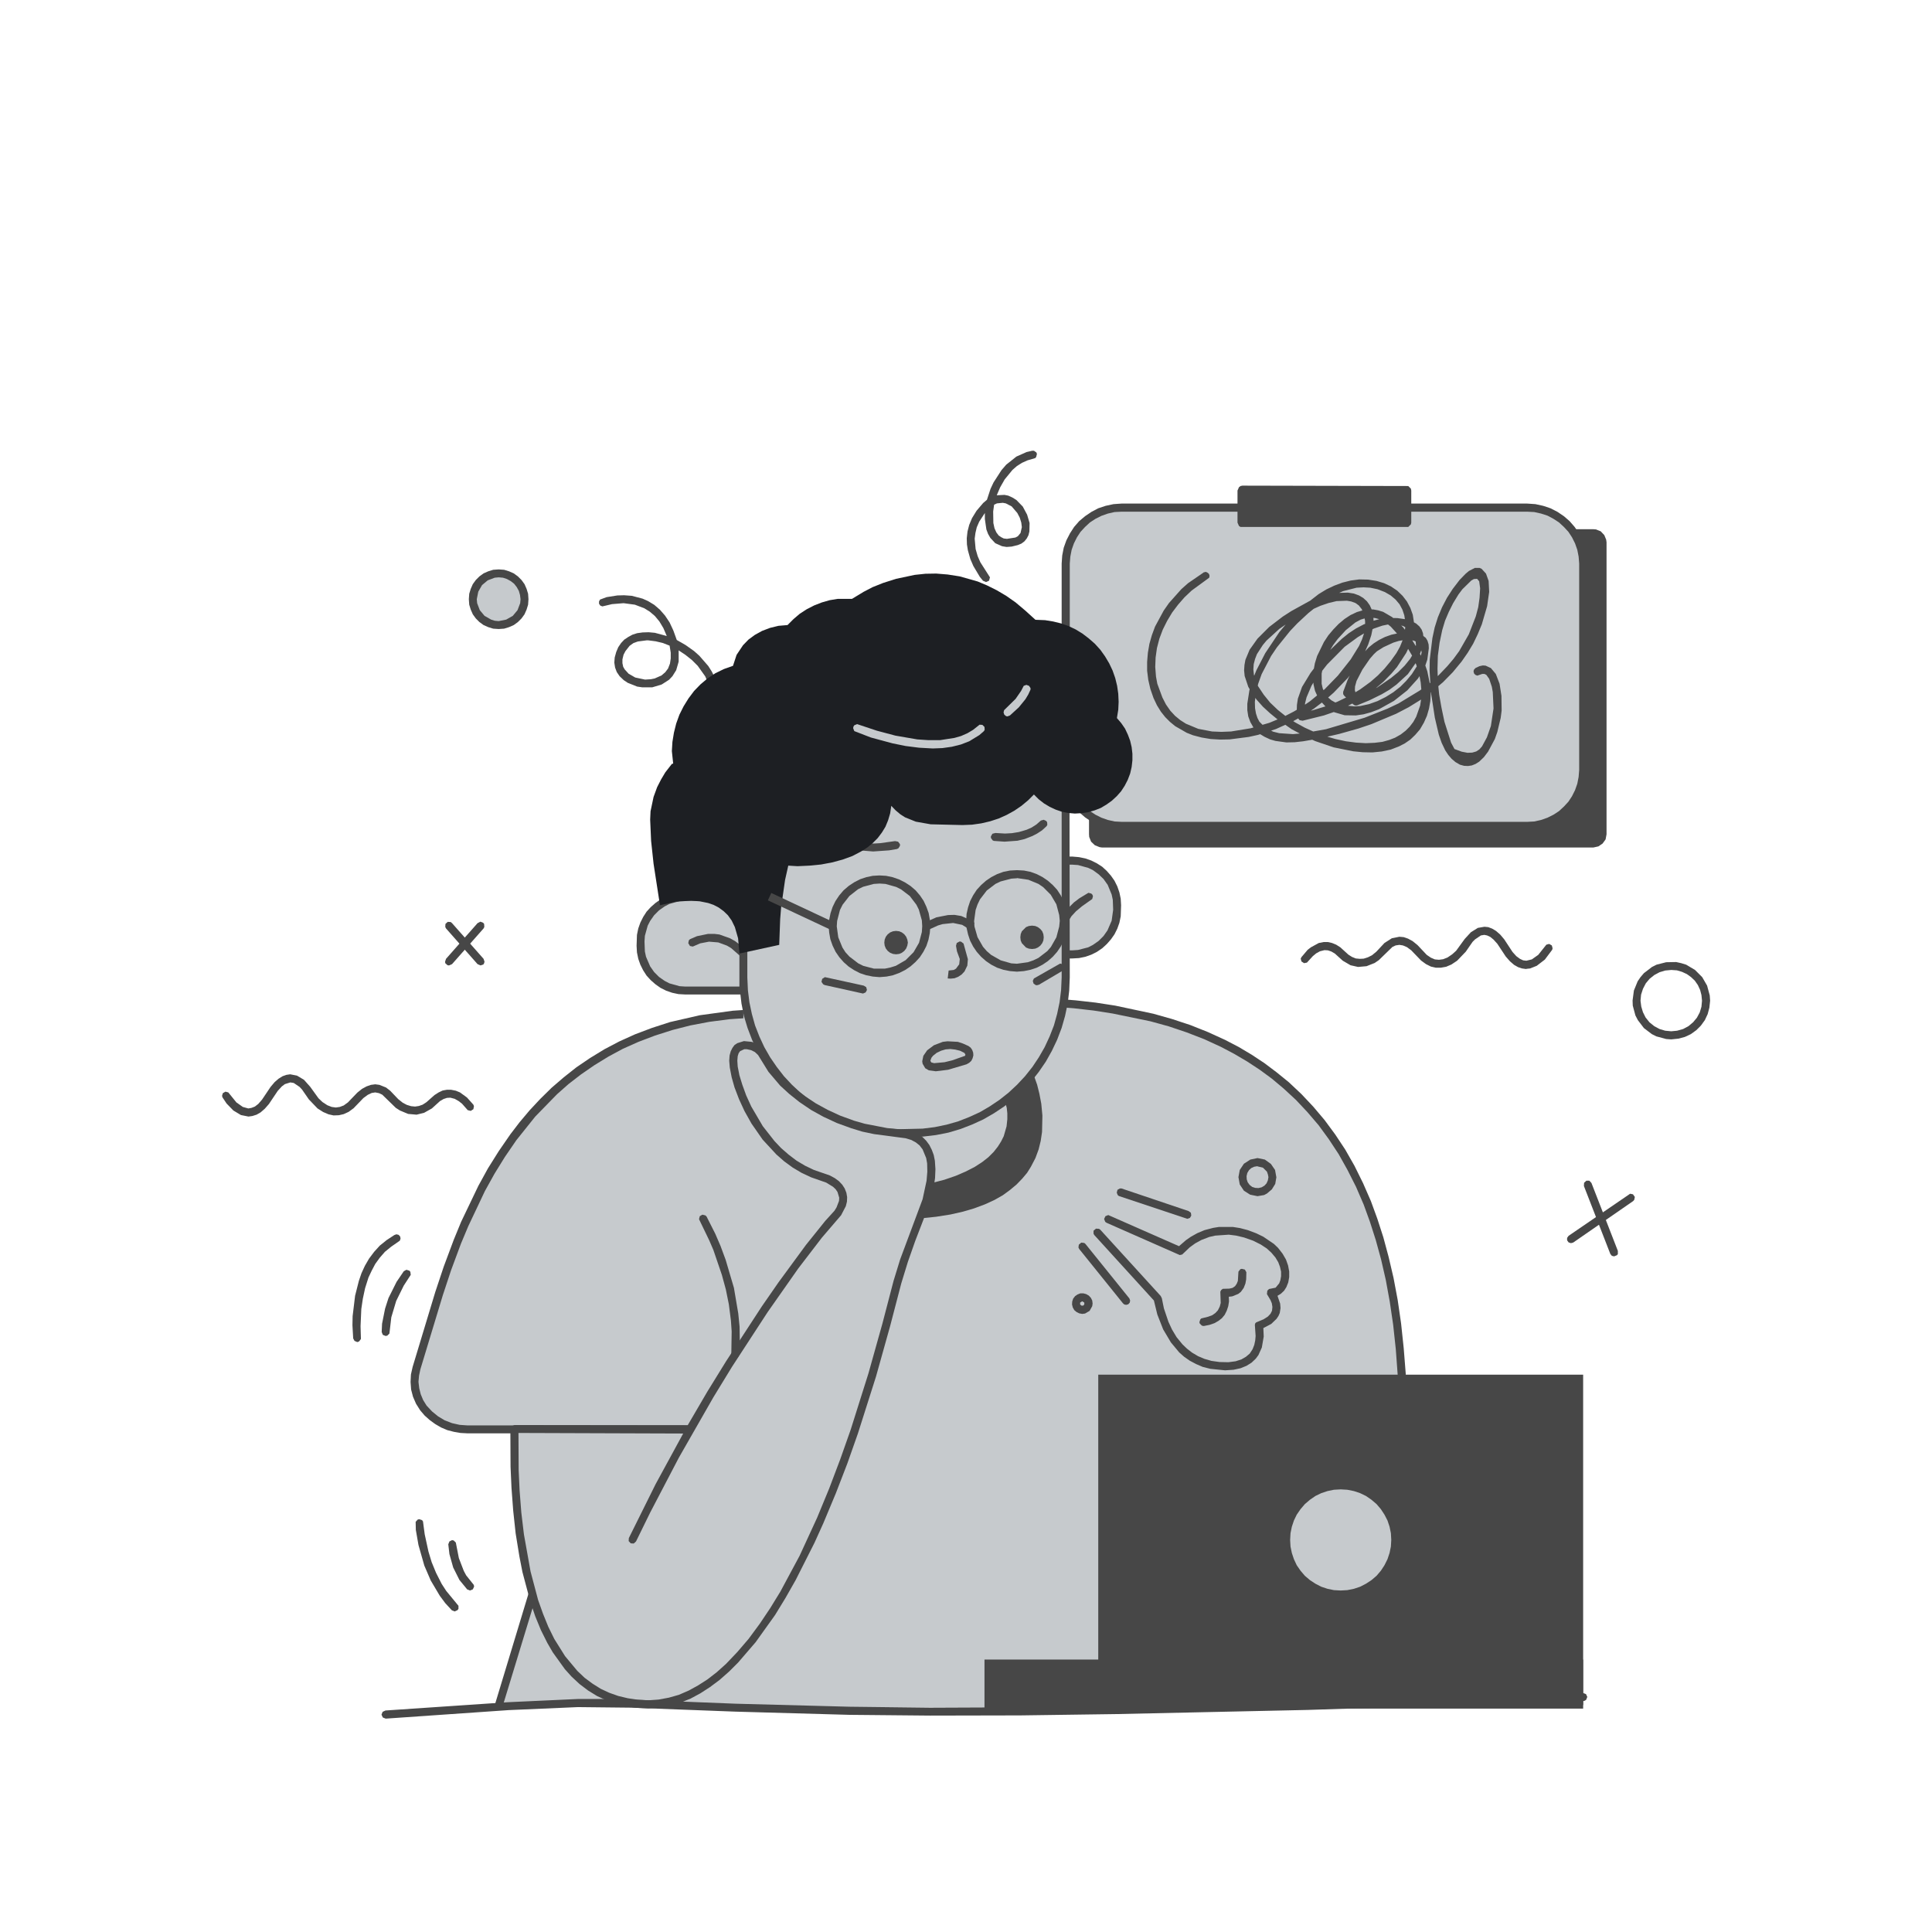 <?xml version="1.0" standalone="no"?><!DOCTYPE svg PUBLIC "-//W3C//DTD SVG 1.1//EN" "http://www.w3.org/Graphics/SVG/1.1/DTD/svg11.dtd"><svg height="1024" node-id="1" sillyvg="true" template-height="1024" template-width="1024" version="1.1" viewBox="0 0 1024 1024" width="1024" xmlns="http://www.w3.org/2000/svg" xmlns:xlink="http://www.w3.org/1999/xlink"><defs node-id="73"></defs><g node-id="214"><path d="M 837.70 599.10 L 832.20 590.40 L 822.20 572.70 L 817.80 563.60 L 814.00 554.00 L 810.60 543.90 L 808.50 536.30 L 806.70 528.30 L 805.30 519.80 L 804.20 510.90 L 803.60 502.00 L 803.50 492.60 L 803.80 482.40 L 804.60 471.50 L 805.80 461.00 L 807.60 449.60 L 809.90 437.30 L 813.00 424.00 L 816.30 411.20 L 820.40 397.40 L 825.20 382.40 L 832.90 359.90 L 834.50 353.60 L 835.70 347.10 L 836.50 340.60 L 836.90 334.00 L 836.80 325.70 L 836.10 317.40 L 834.80 308.90 L 832.80 300.40 L 830.40 292.10 L 827.40 283.70 L 823.80 275.30 L 819.60 266.80 L 815.00 258.70 L 809.80 250.60 L 804.10 242.50 L 797.90 234.50 L 791.30 226.80 L 784.30 219.30 L 776.70 211.90 L 768.70 204.60 L 733.10 236.90 L 731.70 237.90 L 730.10 238.50 L 728.50 238.60 L 726.90 238.30 L 725.40 237.60 L 724.10 236.50 L 723.10 235.10 L 722.50 233.50 L 722.40 231.90 L 722.70 230.30 L 723.40 228.80 L 724.50 227.50 L 758.60 196.50 L 748.30 188.80 L 737.70 181.70 L 726.80 175.00 L 715.50 168.80 L 704.10 163.10 L 692.30 157.90 L 669.60 199.80 L 668.30 200.90 L 666.80 201.60 L 665.10 201.90 L 663.40 201.70 L 661.80 201.10 L 660.50 200.10 L 659.40 198.80 L 658.70 197.20 L 658.50 195.60 L 658.70 193.90 L 680.30 153.20 L 668.60 149.20 L 656.60 145.60 L 644.20 142.40 L 631.50 139.70 L 618.70 137.50 L 605.60 135.90 L 592.20 134.70 L 578.50 134.20 L 564.90 134.20 L 551.00 134.80 L 536.80 136.10 L 522.30 138.10 L 510.90 140.00 L 499.40 142.50 L 487.70 145.40 L 475.80 148.70 L 463.70 152.60 L 452.00 156.80 L 440.20 161.60 L 428.20 166.90 L 416.10 172.70 L 403.70 179.20 L 391.90 185.90 L 379.90 193.20 L 367.80 201.20 L 355.60 209.80 L 343.20 219.10 L 327.20 231.80 L 312.20 244.20 L 298.30 256.30 L 285.30 268.10 L 273.30 279.60 L 261.10 291.80 L 249.80 303.70 L 239.40 315.30 L 229.80 326.60 L 221.00 337.60 L 204.10 360.50 L 190.00 382.10 L 184.00 392.50 L 176.70 406.00 L 170.30 419.00 L 164.90 431.50 L 160.20 443.50 L 156.00 455.90 L 152.50 467.80 L 149.60 479.10 L 147.50 489.90 L 145.70 501.10 L 144.50 511.70 L 143.80 521.70 L 143.60 531.20 L 144.30 550.00 L 146.40 566.60 L 148.50 577.30 L 150.90 586.80 L 153.70 595.40 L 156.90 603.70 L 160.10 610.90 L 163.30 616.90 L 167.00 622.70 L 170.20 627.20 L 184.40 642.80 L 194.40 655.60 L 198.80 662.20 L 202.70 668.90 L 206.30 675.80 L 209.30 682.90 L 211.70 690.00 L 213.90 698.30 L 215.50 706.70 L 216.50 715.20 L 216.90 723.70 L 216.90 732.30 L 216.20 747.20 L 216.40 753.10 L 217.00 758.80 L 218.10 764.20 L 219.50 769.30 L 221.40 774.10 L 224.20 779.80 L 227.50 785.20 L 231.30 790.40 L 235.80 795.30 L 240.80 800.00 L 246.00 804.20 L 251.80 808.30 L 258.10 812.10 L 264.90 815.80 L 272.40 819.30 L 281.60 823.10 L 291.60 826.60 L 302.30 829.80 L 313.80 832.70 L 337.20 837.50 L 362.90 841.10 L 380.40 842.90 L 398.50 844.30 L 417.30 845.20 L 436.20 845.70 L 474.80 845.80 L 504.00 845.00 L 533.10 843.60 L 562.00 841.70 L 617.30 836.90 L 667.70 831.20 L 728.50 823.00 L 756.50 818.70 L 765.20 817.10 L 773.30 815.10 L 780.80 812.80 L 787.80 810.20 L 794.30 807.30 L 800.80 803.80 L 806.80 800.20 L 812.30 796.30 L 817.50 792.20 L 822.20 787.80 L 827.90 781.90 L 832.90 775.70 L 837.50 769.30 L 841.50 762.50 L 845.00 755.50 L 848.20 748.20 L 850.90 740.80 L 853.10 733.20 L 855.00 725.50 L 857.60 710.00 L 858.40 702.10 L 858.90 691.60 L 858.80 681.20 L 858.30 671.10 L 857.30 661.00 L 855.80 651.40 L 854.10 642.20 L 851.90 633.20 L 849.40 625.00 L 846.80 617.60 L 843.80 610.30 L 840.80 604.20 L 837.70 599.10 Z" fill="#e61f19" fill-opacity="0" fill-rule="nonzero" group-id="1" node-id="77" stroke="none" target-height="711.6" target-width="715.3" target-x="143.6" target-y="134.2"></path></g><path d="M 0.00 0.00 L 1024.00 0.00 L 1024.00 1024.00 L 0.00 1024.00 Z" fill="#000000" fill-opacity="0" fill-rule="nonzero" node-id="80" stroke="none" target-height="1024" target-width="1024" target-x="0" target-y="0"></path><path d="M 748.70 902.60 L 636.90 905.60 L 264.30 904.10 L 282.20 845.40 L 282.20 709.10 L 741.80 714.70 L 748.70 902.60 Z" fill="#c6cacd" fill-rule="nonzero" node-id="82" stroke="none" target-height="196.5" target-width="484.4" target-x="264.3" target-y="709.1"></path><path d="M 365.80 757.60 L 247.80 757.60 L 243.20 757.20 L 239.00 756.30 L 235.00 754.80 L 231.40 752.80 L 228.20 750.30 L 225.40 747.50 L 223.10 744.20 L 221.40 740.80 L 220.20 737.10 L 219.70 731.30 L 220.70 725.10 L 232.30 686.50 L 241.00 661.70 L 249.60 641.30 L 254.50 631.20 L 260.00 621.20 L 266.10 611.40 L 271.00 604.20 L 276.20 597.20 L 281.90 590.50 L 288.00 583.90 L 294.40 577.70 L 301.20 571.80 L 308.60 566.20 L 316.50 561.00 L 322.90 557.20 L 329.70 553.70 L 337.00 550.40 L 344.60 547.40 L 352.70 544.70 L 360.70 542.50 L 369.20 540.60 L 378.30 539.10 L 387.80 538.00 L 460.80 533.00 L 498.00 530.90 L 527.90 530.40 L 542.80 530.60 L 557.60 531.40 L 572.20 532.70 L 583.10 534.10 L 593.80 535.80 L 604.20 538.00 L 614.50 540.50 L 624.60 543.60 L 634.50 547.10 L 644.00 551.20 L 653.30 555.70 L 660.50 559.80 L 667.40 564.30 L 674.20 569.20 L 680.70 574.50 L 687.00 580.20 L 692.90 586.30 L 698.60 592.80 L 704.00 600.00 L 709.20 607.70 L 714.20 616.00 L 718.60 624.30 L 722.70 633.30 L 726.50 643.00 L 730.10 653.50 L 733.30 664.80 L 736.00 675.70 L 738.20 687.50 L 740.20 700.30 L 741.70 713.90 L 742.90 728.60" fill="#c6cacd" fill-rule="nonzero" node-id="84" stroke="none" target-height="227.2" target-width="523.2" target-x="219.7" target-y="530.4"></path><path d="M 365.80 759.70 L 247.80 759.70 L 244.10 759.50 L 240.60 758.90 L 237.10 758.00 L 233.80 756.60 L 230.70 754.80 L 227.80 752.70 L 225.10 750.30 L 222.70 747.50 L 220.50 744.00 L 218.90 740.30 L 217.90 736.50 L 217.60 732.50 L 217.80 728.50 L 218.70 724.50 L 230.70 684.80 L 235.20 671.30 L 240.50 657.10 L 244.40 647.60 L 253.50 628.60 L 258.60 619.30 L 264.30 610.20 L 270.50 601.20 L 275.40 594.80 L 280.70 588.50 L 286.40 582.40 L 292.40 576.50 L 298.80 571.00 L 305.50 565.70 L 312.70 560.80 L 320.40 556.10 L 328.20 552.00 L 336.60 548.20 L 345.60 544.80 L 355.20 541.70 L 370.90 538.10 L 388.40 535.70 L 461.60 530.80 L 483.30 529.40 L 505.20 528.50 L 527.00 528.10 L 541.60 528.40 L 555.90 529.10 L 570.10 530.20 L 580.70 531.40 L 591.10 533.00 L 611.30 537.30 L 621.20 540.10 L 630.90 543.30 L 640.20 547.00 L 649.40 551.20 L 656.50 554.90 L 663.40 559.00 L 670.20 563.50 L 676.70 568.40 L 683.10 573.60 L 689.80 579.90 L 696.10 586.60 L 702.10 593.70 L 707.70 601.30 L 713.00 609.30 L 717.90 617.90 L 722.40 627.00 L 726.60 636.60 L 730.00 645.90 L 733.20 655.80 L 736.00 666.20 L 738.60 677.30 L 740.80 689.00 L 742.60 701.40 L 744.00 714.60 L 745.10 728.50 L 744.60 730.00 L 743.10 730.70 L 741.60 730.20 L 740.80 728.70 L 739.80 715.10 L 738.40 702.10 L 736.60 689.90 L 734.50 678.40 L 732.00 667.50 L 729.20 657.30 L 726.10 647.60 L 722.80 638.50 L 718.70 629.00 L 714.20 620.10 L 709.50 611.70 L 704.30 603.80 L 698.90 596.40 L 693.00 589.50 L 686.90 583.00 L 680.30 576.90 L 674.10 571.70 L 667.70 567.00 L 661.00 562.60 L 654.20 558.60 L 647.20 554.90 L 638.30 550.80 L 629.00 547.20 L 619.50 544.00 L 609.70 541.30 L 589.80 537.20 L 579.60 535.60 L 569.10 534.40 L 555.10 533.30 L 540.90 532.60 L 526.50 532.40 L 504.90 532.80 L 461.70 535.00 L 386.70 540.20 L 375.90 541.60 L 365.90 543.50 L 356.50 545.90 L 347.10 548.90 L 338.40 552.20 L 330.10 555.90 L 322.50 560.00 L 315.00 564.60 L 307.90 569.50 L 301.30 574.60 L 295.20 580.00 L 283.70 591.80 L 273.70 604.30 L 267.60 613.20 L 262.10 622.10 L 257.00 631.30 L 248.20 649.90 L 244.30 659.20 L 239.10 673.20 L 234.70 686.50 L 222.80 725.80 L 222.10 729.10 L 221.80 732.40 L 222.20 735.80 L 223.00 739.00 L 224.30 742.10 L 226.10 745.00 L 229.00 748.10 L 232.20 750.70 L 235.70 752.80 L 239.60 754.30 L 243.60 755.20 L 247.80 755.50 L 365.80 755.50 L 367.30 756.10 L 367.90 757.60 L 367.30 759.10 L 365.80 759.80 Z" fill="#474747" fill-rule="nonzero" node-id="86" stroke="none" target-height="231.7" target-width="527.5" target-x="217.6" target-y="528.1"></path><path d="M 584.10 280.50 L 844.50 280.50 L 845.90 280.60 L 848.40 281.60 L 850.30 283.60 L 851.30 286.00 L 851.50 287.40 L 851.50 442.20 L 851.00 444.90 L 849.40 447.10 L 847.20 448.60 L 844.50 449.20 L 584.10 449.20 L 582.80 449.00 L 580.30 448.00 L 578.30 446.10 L 577.30 443.60 L 577.20 442.20 L 577.20 287.40 L 577.70 284.70 L 579.20 282.50 L 581.50 281.00 L 584.10 280.50 Z" fill="#474747" fill-rule="nonzero" node-id="88" stroke="none" target-height="168.7" target-width="274.3" target-x="577.2" target-y="280.5"></path><path d="M 593.50 269.00 L 810.40 269.00 L 814.20 269.30 L 817.90 270.00 L 821.40 271.20 L 824.80 272.90 L 827.90 274.90 L 830.70 277.40 L 833.20 280.30 L 835.30 283.40 L 836.90 286.80 L 838.10 290.30 L 838.90 294.00 L 839.10 297.80 L 839.10 409.00 L 838.90 412.80 L 838.10 416.50 L 836.90 420.00 L 835.30 423.40 L 833.20 426.50 L 830.70 429.30 L 827.90 431.80 L 824.80 433.90 L 821.40 435.60 L 817.90 436.80 L 814.20 437.50 L 810.40 437.80 L 593.50 437.80 L 589.70 437.50 L 586.10 436.80 L 582.60 435.60 L 579.20 433.90 L 576.10 431.80 L 573.20 429.30 L 570.70 426.50 L 568.70 423.40 L 567.00 420.00 L 565.80 416.50 L 565.10 412.80 L 564.80 409.00 L 564.80 297.80 L 565.10 294.00 L 565.80 290.30 L 567.00 286.80 L 568.70 283.40 L 570.70 280.30 L 573.20 277.40 L 576.10 274.90 L 579.20 272.90 L 582.60 271.20 L 586.10 270.00 L 589.70 269.30 L 593.50 269.00 Z" fill="#c6cacd" fill-rule="nonzero" node-id="90" stroke="none" target-height="168.8" target-width="274.3" target-x="564.8" target-y="269"></path><path d="M 809.40 439.90 L 594.50 439.90 L 590.20 439.60 L 586.00 438.70 L 582.10 437.40 L 578.50 435.50 L 575.10 433.20 L 572.00 430.50 L 569.30 427.50 L 567.10 424.10 L 565.20 420.40 L 563.80 416.50 L 563.00 412.40 L 562.70 408.10 L 562.70 298.70 L 563.00 294.40 L 563.80 290.30 L 565.20 286.40 L 567.10 282.70 L 569.30 279.30 L 572.00 276.20 L 575.10 273.60 L 578.50 271.30 L 582.10 269.40 L 586.00 268.10 L 590.20 267.20 L 594.50 266.90 L 809.40 266.90 L 813.80 267.20 L 817.90 268.10 L 821.80 269.40 L 825.50 271.30 L 828.90 273.60 L 831.90 276.20 L 834.60 279.30 L 836.90 282.70 L 838.80 286.40 L 840.10 290.30 L 841.00 294.40 L 841.30 298.70 L 841.30 408.10 L 841.00 412.40 L 840.10 416.50 L 838.80 420.40 L 836.90 424.10 L 834.60 427.50 L 831.90 430.50 L 828.90 433.20 L 825.50 435.50 L 821.80 437.40 L 817.90 438.70 L 813.80 439.60 L 809.40 439.90 Z M 594.50 271.20 L 590.70 271.40 L 587.20 272.20 L 583.80 273.40 L 580.60 275.00 L 577.70 276.90 L 575.10 279.30 L 572.70 281.90 L 570.80 284.80 L 569.20 288.00 L 568.00 291.40 L 567.30 295.00 L 567.00 298.70 L 567.00 408.10 L 567.30 411.80 L 568.00 415.40 L 569.20 418.80 L 570.80 422.00 L 572.70 424.90 L 575.10 427.50 L 577.70 429.90 L 580.60 431.80 L 583.80 433.40 L 587.20 434.60 L 590.80 435.40 L 594.60 435.60 L 809.40 435.60 L 813.20 435.40 L 816.80 434.60 L 820.20 433.40 L 823.40 431.80 L 826.30 429.90 L 828.90 427.50 L 831.30 424.90 L 833.20 422.00 L 834.80 418.80 L 836.00 415.40 L 836.70 411.80 L 837.00 408.10 L 837.00 298.70 L 836.70 295.00 L 836.00 291.40 L 834.80 288.00 L 833.20 284.80 L 831.30 281.90 L 828.90 279.30 L 826.30 276.90 L 823.40 275.00 L 820.20 273.30 L 816.80 272.20 L 813.20 271.40 L 809.40 271.20 Z" fill="#474747" fill-rule="nonzero" node-id="92" stroke="none" target-height="173" target-width="278.6" target-x="562.7" target-y="266.9"></path><path d="M 658.50 257.40 L 746.40 257.60 L 747.80 259.00 L 748.00 260.00 L 748.00 277.00 L 747.80 277.90 L 746.40 279.30 L 657.50 279.30 L 656.70 278.80 L 655.90 277.00 L 655.90 260.00 L 656.70 258.20 L 657.50 257.60 L 658.50 257.40 Z" fill="#474747" fill-rule="nonzero" node-id="94" stroke="none" target-height="21.9" target-width="92.1" target-x="655.9" target-y="257.4"></path><path d="M 522.60 308.50 L 521.00 307.80 L 519.30 305.70 L 515.90 300.00 L 514.30 296.30 L 513.00 291.70 L 512.50 288.60 L 512.40 285.30 L 512.80 281.70 L 513.70 278.20 L 515.20 274.60 L 517.60 270.70 L 521.10 266.60 L 523.10 264.90 L 525.00 259.10 L 526.60 255.70 L 530.80 249.20 L 533.30 246.30 L 538.70 242.00 L 544.10 239.60 L 547.10 238.90 L 548.00 238.90 L 549.30 239.80 L 549.60 240.60 L 549.20 242.20 L 548.70 242.80 L 544.60 244.00 L 541.70 245.30 L 539.00 247.00 L 536.60 249.10 L 532.50 254.10 L 530.10 258.30 L 528.30 262.50 L 532.40 262.30 L 534.40 262.70 L 536.60 263.70 L 538.70 265.00 L 542.10 268.50 L 544.40 272.80 L 545.70 277.20 L 545.60 281.70 L 545.10 283.70 L 544.20 285.40 L 543.00 286.90 L 541.40 288.10 L 539.50 288.90 L 536.20 289.70 L 533.50 289.90 L 531.10 289.50 L 527.50 287.90 L 524.90 285.10 L 523.70 283.00 L 522.80 280.60 L 522.00 275.10 L 522.00 271.90 L 519.00 276.50 L 517.70 279.50 L 517.00 282.50 L 516.60 285.50 L 517.10 291.00 L 518.20 294.80 L 519.60 298.00 L 524.70 306.00 L 524.20 307.80 L 522.60 308.50 Z M 526.90 267.50 L 526.40 271.10 L 526.50 277.20 L 527.10 280.00 L 528.10 282.20 L 529.30 283.80 L 530.60 284.70 L 532.00 285.40 L 533.70 285.60 L 538.20 284.90 L 539.50 284.20 L 540.90 282.50 L 541.60 279.40 L 541.30 277.00 L 540.50 274.40 L 539.20 271.90 L 536.20 268.40 L 533.10 266.80 L 531.50 266.50 L 528.40 266.80 L 526.90 267.50 Z" fill="#474747" fill-rule="nonzero" node-id="96" stroke="none" target-height="69.6" target-width="37.2" target-x="512.4" target-y="238.9"></path><g node-id="215"><path d="M 571.70 505.90 L 552.40 505.90 L 549.50 505.60 L 546.70 504.70 L 544.20 503.40 L 541.90 501.50 L 540.10 499.30 L 538.70 496.70 L 537.90 493.90 L 537.60 491.00 L 537.60 470.90 L 537.80 468.20 L 538.50 465.70 L 539.60 463.50 L 541.10 461.40 L 542.80 459.60 L 544.90 458.10 L 547.20 457.00 L 549.70 456.40 L 552.40 456.10 L 571.70 456.10 L 575.40 456.50 L 578.80 457.40 L 582.00 458.90 L 584.90 460.90 L 587.30 463.40 L 589.30 466.20 L 590.80 469.40 L 591.70 472.80 L 592.10 476.50 L 592.10 485.50 L 591.70 489.20 L 590.80 492.60 L 589.30 495.80 L 587.30 498.60 L 584.90 501.10 L 582.00 503.10 L 578.80 504.60 L 575.40 505.50 L 571.70 505.90 Z" fill="#c6cacd" fill-rule="nonzero" group-id="2" node-id="100" stroke="none" target-height="49.8" target-width="54.5" target-x="537.6" target-y="456.1"></path></g><path d="M 568.40 508.00 L 537.60 508.00 L 536.70 507.80 L 535.60 506.70 L 535.50 456.10 L 536.10 454.60 L 537.60 454.00 L 568.40 454.00 L 571.90 454.30 L 575.30 455.00 L 578.40 456.10 L 581.40 457.60 L 584.20 459.40 L 586.60 461.60 L 588.80 464.10 L 590.70 466.80 L 592.20 469.80 L 593.30 473.00 L 594.00 476.30 L 594.20 479.80 L 594.00 485.70 L 593.30 489.10 L 592.20 492.20 L 590.70 495.20 L 588.80 497.90 L 586.60 500.40 L 584.20 502.60 L 581.40 504.50 L 578.40 506.00 L 575.30 507.10 L 571.90 507.80 L 568.40 508.00 Z M 539.70 503.70 L 568.40 503.70 L 571.40 503.50 L 576.80 502.10 L 579.30 500.80 L 582.30 498.70 L 584.90 496.10 L 587.00 493.10 L 589.20 488.00 L 590.00 482.20 L 589.80 476.90 L 589.20 474.10 L 587.10 469.00 L 584.90 465.90 L 582.30 463.40 L 579.30 461.20 L 576.80 460.00 L 571.40 458.50 L 568.50 458.30 L 539.70 458.30 Z" fill="#474747" fill-rule="nonzero" node-id="103" stroke="none" target-height="54" target-width="58.7" target-x="535.5" target-y="454"></path><path d="M 563.80 488.10 L 565.90 484.60 L 568.50 481.80 L 571.80 478.90 L 577.20 475.30" fill="#c6cacd" fill-rule="nonzero" node-id="105" stroke="none" target-height="12.8" target-width="13.4" target-x="563.8" target-y="475.3"></path><path d="M 563.80 490.20 L 562.40 489.70 L 561.70 488.30 L 561.90 487.00 L 564.30 483.20 L 569.20 478.30 L 572.10 476.10 L 576.90 473.20 L 578.40 473.60 L 579.00 474.20 L 579.30 475.00 L 578.90 476.50 L 573.40 480.40 L 570.30 483.00 L 567.90 485.60 L 565.50 489.40 L 563.80 490.20 Z" fill="#474747" fill-rule="nonzero" node-id="107" stroke="none" target-height="17" target-width="17.6" target-x="561.7" target-y="473.2"></path><path d="M 394.00 386.00 L 564.80 386.00 L 564.80 581.30 L 564.50 584.80 L 563.60 588.10 L 562.20 591.10 L 560.30 593.80 L 558.00 596.10 L 555.30 598.00 L 552.30 599.40 L 549.00 600.30 L 545.50 600.60 L 413.30 600.60 L 408.30 600.00 L 403.70 598.10 L 399.70 595.00 L 398.00 593.00 L 396.60 590.90 L 394.70 586.30 L 394.00 581.30 L 394.00 386.00 Z" fill="#c6cacd" fill-rule="nonzero" node-id="109" stroke="none" target-height="214.6" target-width="170.8" target-x="394" target-y="386"></path><path d="M 482.30 602.70 L 469.50 602.40 L 462.70 601.60 L 456.10 600.30 L 449.80 598.40 L 443.50 596.00 L 437.60 593.20 L 431.90 590.00 L 426.50 586.40 L 421.40 582.30 L 416.70 577.90 L 412.30 573.20 L 408.20 568.10 L 404.60 562.70 L 401.40 557.00 L 398.60 551.10 L 396.20 544.80 L 394.30 538.50 L 393.00 531.90 L 392.20 525.10 L 391.90 518.10 L 391.90 386.00 L 392.50 384.50 L 394.00 383.90 L 564.80 383.90 L 565.70 384.00 L 566.80 385.20 L 567.00 518.10 L 566.70 525.10 L 565.90 531.90 L 564.50 538.50 L 562.70 544.80 L 560.30 551.10 L 557.50 557.00 L 554.30 562.70 L 550.60 568.10 L 546.60 573.20 L 542.20 577.90 L 537.40 582.30 L 532.30 586.40 L 526.90 590.00 L 521.20 593.30 L 515.30 596.00 L 509.10 598.40 L 502.70 600.30 L 496.10 601.60 L 489.40 602.40 L 482.30 602.70 Z M 396.10 388.10 L 396.10 518.10 L 396.40 524.80 L 397.20 531.20 L 398.50 537.40 L 400.20 543.50 L 402.50 549.40 L 405.10 555.00 L 408.20 560.40 L 411.70 565.50 L 415.50 570.40 L 419.70 574.90 L 424.20 579.10 L 429.10 582.90 L 434.20 586.40 L 439.60 589.50 L 445.20 592.10 L 451.10 594.40 L 457.20 596.10 L 463.40 597.40 L 469.80 598.20 L 476.50 598.50 L 489.00 598.20 L 495.40 597.40 L 501.70 596.10 L 507.70 594.40 L 513.60 592.10 L 519.30 589.50 L 524.60 586.40 L 529.80 582.90 L 534.60 579.10 L 539.10 574.90 L 543.30 570.40 L 547.20 565.50 L 550.60 560.40 L 553.70 555.00 L 556.30 549.40 L 558.60 543.50 L 560.30 537.40 L 561.60 531.20 L 562.40 524.80 L 562.70 518.10 L 562.70 388.10 Z" fill="#474747" fill-rule="nonzero" node-id="111" stroke="none" target-height="218.8" target-width="175.1" target-x="391.9" target-y="383.9"></path><path d="M 363.50 475.30 L 390.60 475.30 L 391.90 475.50 L 393.00 476.30 L 393.70 477.30 L 394.00 478.70 L 394.00 521.60 L 393.70 522.90 L 393.00 524.00 L 391.90 524.70 L 390.60 525.00 L 365.20 525.00 L 361.70 524.70 L 358.30 524.10 L 355.20 523.00 L 352.20 521.50 L 349.50 519.60 L 347.00 517.50 L 344.80 515.00 L 343.00 512.30 L 341.50 509.30 L 340.40 506.10 L 339.70 502.80 L 339.50 499.30 L 339.70 496.10 L 340.30 493.00 L 341.30 490.10 L 342.70 487.30 L 344.40 484.70 L 346.50 482.30 L 348.90 480.20 L 351.50 478.50 L 354.30 477.10 L 357.30 476.10 L 360.30 475.50 L 363.50 475.30 Z" fill="#c6cacd" fill-rule="nonzero" node-id="113" stroke="none" target-height="49.7" target-width="54.5" target-x="339.5" target-y="475.3"></path><path d="M 394.00 527.10 L 363.20 527.10 L 359.60 526.90 L 356.30 526.20 L 353.10 525.10 L 350.10 523.60 L 347.40 521.70 L 344.90 519.50 L 342.70 517.10 L 340.90 514.30 L 339.40 511.30 L 338.30 508.20 L 337.60 504.80 L 337.40 501.30 L 337.60 495.50 L 338.30 492.10 L 339.40 489.00 L 340.90 486.00 L 342.70 483.20 L 344.90 480.80 L 347.40 478.60 L 350.10 476.70 L 353.10 475.20 L 356.30 474.10 L 359.60 473.40 L 363.20 473.20 L 394.00 473.20 L 394.80 473.30 L 396.00 474.50 L 396.10 525.00 L 395.50 526.50 L 394.00 527.10 Z M 363.20 477.40 L 360.20 477.60 L 354.80 479.10 L 352.30 480.40 L 349.30 482.50 L 346.70 485.10 L 344.60 488.10 L 343.30 490.60 L 341.80 496.00 L 341.60 499.00 L 341.80 504.30 L 342.40 507.10 L 344.60 512.20 L 346.70 515.20 L 349.30 517.80 L 352.30 519.90 L 354.80 521.20 L 360.20 522.70 L 363.20 522.90 L 391.90 522.90 L 391.90 477.40 Z" fill="#474747" fill-rule="nonzero" node-id="115" stroke="none" target-height="53.9" target-width="58.7" target-x="337.4" target-y="473.2"></path><path d="M 335.20 816.00 L 342.30 801.50 L 356.70 773.80 L 367.80 753.90 L 378.70 735.60 L 389.50 718.00 L 399.60 702.40 L 418.10 675.60 L 432.50 656.30 L 444.20 642.60 L 446.40 638.40 L 446.90 634.30 L 446.50 632.40 L 445.70 630.60 L 443.10 627.40 L 438.90 624.90 L 430.60 622.00 L 425.60 619.70 L 421.00 616.90 L 416.70 613.70 L 412.70 610.20 L 409.00 606.40 L 405.70 602.40 L 399.90 594.10 L 396.40 587.70 L 393.60 581.60 L 391.30 575.60 L 389.90 570.40 L 388.90 565.60 L 388.60 562.20 L 389.20 558.20 L 389.70 556.90 L 391.40 555.00 L 394.10 554.00 L 397.90 554.30 L 399.60 554.90 L 402.70 557.00 L 404.00 558.40 L 409.30 567.20 L 415.50 574.40 L 420.30 578.80 L 425.70 582.90 L 431.90 586.90 L 438.30 590.40 L 445.20 593.50 L 452.60 596.20 L 464.20 599.10 L 480.10 601.10 L 483.10 601.90 L 485.50 603.00 L 487.50 604.30 L 490.70 607.90 L 492.70 612.50 L 493.40 615.80 L 493.70 619.40 L 493.50 623.30 L 492.70 629.10 L 491.30 635.00 L 489.50 640.70 L 483.10 656.90 L 479.10 668.20 L 475.60 679.60 L 469.60 702.30 L 462.20 729.10 L 452.60 759.10 L 447.10 774.90 L 441.10 790.60 L 434.60 806.20 L 429.90 816.50 L 420.10 836.10 L 414.80 845.60 L 409.30 854.40 L 403.80 862.70 L 397.80 870.60 L 391.70 877.70 L 385.50 884.00 L 380.50 888.40 L 375.50 892.20 L 370.50 895.50 L 365.40 898.20 L 360.10 900.40 L 354.70 902.00 L 349.20 903.00 L 343.50 903.30 L 337.40 903.00 L 331.70 902.20 L 326.40 900.90 L 321.60 899.10 L 316.90 896.70 L 312.50 894.00 L 308.40 890.90 L 304.60 887.40 L 297.90 879.40 L 292.00 870.00 L 288.70 863.30 L 285.70 856.20 L 283.10 848.60 L 278.90 833.00 L 277.30 824.90 L 275.40 812.70 L 274.00 800.70 L 272.70 777.60 L 272.60 757.30 L 365.70 757.50" fill="#c6cacd" fill-rule="nonzero" node-id="117" stroke="none" target-height="349.3" target-width="221.1" target-x="272.6" target-y="554"></path><path d="M 343.60 905.50 L 337.60 905.20 L 331.90 904.40 L 326.50 903.10 L 321.40 901.20 L 316.40 898.90 L 311.70 896.00 L 307.20 892.60 L 302.90 888.60 L 299.40 884.70 L 293.00 875.80 L 290.10 870.80 L 286.70 864.00 L 283.70 856.70 L 281.10 849.00 L 276.90 833.20 L 275.30 825.00 L 273.30 812.70 L 272.00 800.60 L 271.10 788.60 L 270.60 777.40 L 270.50 757.30 L 271.20 755.90 L 272.70 755.30 L 364.50 755.40 L 374.90 737.60 L 384.90 721.40 L 403.80 692.40 L 412.60 679.70 L 427.20 659.80 L 437.40 647.10 L 442.30 641.70 L 443.40 639.90 L 444.70 636.50 L 444.80 634.80 L 443.90 631.80 L 442.90 630.30 L 441.50 629.00 L 437.90 626.80 L 429.90 624.00 L 424.80 621.60 L 420.10 618.80 L 415.60 615.50 L 411.50 611.90 L 404.20 604.00 L 398.30 595.50 L 394.60 588.90 L 391.70 582.60 L 389.30 576.30 L 387.80 571.00 L 386.80 565.80 L 386.50 562.20 L 386.70 559.40 L 387.30 557.20 L 388.20 555.40 L 389.30 553.90 L 390.80 552.90 L 394.30 551.80 L 398.40 552.20 L 400.50 552.90 L 404.20 555.50 L 405.70 557.20 L 409.40 563.50 L 412.70 568.00 L 416.80 572.60 L 421.30 576.80 L 426.50 580.90 L 432.40 584.80 L 438.60 588.20 L 445.30 591.30 L 452.70 594.00 L 458.30 595.60 L 470.20 597.90 L 480.40 598.90 L 483.70 599.80 L 486.50 601.00 L 488.90 602.60 L 490.90 604.60 L 492.60 606.90 L 493.90 609.50 L 494.90 612.20 L 495.50 615.20 L 495.80 619.70 L 495.60 624.40 L 494.90 629.10 L 492.80 637.70 L 485.10 657.70 L 481.20 668.80 L 477.70 680.20 L 471.80 702.80 L 464.30 729.60 L 454.70 759.80 L 449.10 775.70 L 443.00 791.50 L 436.40 807.30 L 431.70 817.70 L 421.70 837.50 L 416.30 847.00 L 410.80 856.00 L 400.50 870.40 L 391.20 881.20 L 386.50 885.90 L 381.40 890.40 L 376.30 894.20 L 371.20 897.50 L 366.00 900.30 L 360.50 902.50 L 355.00 904.10 L 349.40 905.10 L 343.60 905.50 Z M 274.80 759.50 L 274.90 779.20 L 275.40 790.00 L 276.30 801.60 L 277.70 813.30 L 281.20 832.90 L 285.20 848.00 L 287.80 855.30 L 290.60 862.20 L 293.80 868.70 L 299.50 877.80 L 306.00 885.60 L 309.90 889.30 L 314.10 892.40 L 318.40 895.10 L 322.90 897.20 L 327.70 898.90 L 332.70 900.10 L 338.00 900.90 L 343.60 901.20 L 349.10 900.80 L 354.50 899.80 L 359.80 898.30 L 365.10 896.00 L 370.00 893.30 L 375.00 890.10 L 379.90 886.30 L 384.80 881.90 L 390.80 875.60 L 396.80 868.60 L 402.70 860.60 L 408.20 852.40 L 413.60 843.60 L 423.80 824.60 L 433.10 804.40 L 439.50 788.90 L 445.40 773.30 L 450.90 757.70 L 460.30 727.90 L 467.70 701.50 L 473.60 678.90 L 477.10 667.50 L 489.00 635.60 L 491.10 625.80 L 491.50 621.00 L 491.40 616.60 L 490.90 613.80 L 489.00 609.20 L 487.40 607.10 L 485.40 605.50 L 483.00 604.20 L 480.00 603.30 L 463.30 601.10 L 457.10 599.80 L 451.20 598.00 L 443.50 595.20 L 436.40 591.90 L 429.90 588.30 L 423.70 584.10 L 418.30 579.80 L 413.50 575.40 L 407.30 568.10 L 401.80 559.20 L 400.10 557.60 L 398.10 556.60 L 395.80 556.10 L 394.50 556.10 L 392.30 557.10 L 391.50 558.20 L 391.00 559.80 L 390.80 562.20 L 391.00 565.30 L 391.90 569.90 L 393.40 574.80 L 395.50 580.60 L 398.20 586.50 L 404.30 596.90 L 410.50 604.80 L 414.00 608.50 L 417.90 611.90 L 422.10 615.10 L 426.60 617.80 L 431.40 620.10 L 439.80 623.00 L 442.40 624.40 L 444.60 626.00 L 446.40 627.90 L 447.70 629.90 L 448.60 632.20 L 449.00 634.50 L 448.90 636.90 L 448.30 639.30 L 445.80 644.10 L 435.60 656.00 L 423.10 672.30 L 406.90 695.40 L 388.00 724.40 L 378.10 740.60 L 359.80 772.60 L 344.60 801.70 L 337.10 817.00 L 335.90 818.10 L 334.30 818.00 L 333.20 816.80 L 333.30 815.20 L 347.50 786.60 L 362.10 759.80 Z" fill="#474747" fill-rule="nonzero" node-id="119" stroke="none" target-height="353.7" target-width="225.3" target-x="270.5" target-y="551.8"></path><path d="M 204.40 910.90 L 202.90 910.30 L 202.20 908.80 L 202.80 907.30 L 204.30 906.60 L 269.30 902.20 L 306.30 900.50 L 320.30 900.50 L 334.50 900.80 L 389.90 903.00 L 450.30 904.60 L 492.90 905.10 L 540.80 904.90 L 591.60 904.30 L 692.90 902.00 L 839.00 897.30 L 840.60 897.90 L 841.30 899.40 L 840.70 900.90 L 840.00 901.40 L 839.20 901.60 L 693.00 906.30 L 591.60 908.50 L 540.80 909.20 L 492.90 909.30 L 450.20 908.90 L 389.70 907.20 L 334.40 905.10 L 306.30 904.80 L 269.50 906.40 L 204.60 910.90 Z" fill="#474747" fill-rule="nonzero" node-id="121" stroke="none" target-height="13.6" target-width="639.1" target-x="202.2" target-y="897.3"></path><path d="M 532.40 446.10 L 526.80 445.70 L 526.10 445.40 L 525.20 444.10 L 525.20 443.30 L 526.00 441.90 L 527.60 441.50 L 532.70 441.80 L 536.30 441.60 L 540.00 441.00 L 544.10 439.80 L 546.80 438.60 L 549.30 437.00 L 551.70 434.90 L 553.20 434.50 L 554.50 435.10 L 555.00 435.80 L 555.10 437.20 L 554.70 437.90 L 552.30 440.10 L 549.70 441.80 L 547.20 443.10 L 543.10 444.70 L 539.30 445.60 L 532.40 446.10 Z" fill="#474747" fill-rule="nonzero" node-id="123" stroke="none" target-height="11.6" target-width="29.9" target-x="525.2" target-y="434.5"></path><path d="M 462.80 451.30 L 455.40 450.70 L 451.70 449.90 L 445.80 447.50 L 443.70 446.10 L 441.70 444.40 L 441.40 443.70 L 441.50 442.30 L 441.90 441.60 L 443.30 441.00 L 444.70 441.40 L 448.80 444.40 L 451.30 445.40 L 455.10 446.40 L 463.00 447.10 L 466.50 446.90 L 474.40 445.80 L 476.00 446.10 L 477.00 447.40 L 477.00 448.30 L 476.20 449.60 L 475.40 450.00 L 471.30 450.70 L 462.80 451.30 Z" fill="#474747" fill-rule="nonzero" node-id="125" stroke="none" target-height="10.3" target-width="35.6" target-x="441.4" target-y="441"></path><path d="M 481.20 499.60 L 480.90 501.20 L 480.30 502.70 L 479.30 504.00 L 478.00 505.00 L 476.60 505.60 L 474.90 505.80 L 473.30 505.60 L 471.80 505.00 L 470.50 504.00 L 469.50 502.70 L 468.90 501.20 L 468.70 499.60 L 468.90 498.00 L 469.50 496.50 L 470.50 495.20 L 471.80 494.20 L 473.30 493.60 L 474.90 493.40 L 476.60 493.60 L 478.00 494.20 L 479.30 495.20 L 480.30 496.50 L 480.90 498.00 L 481.20 499.60 Z" fill="#474747" fill-rule="nonzero" node-id="127" stroke="none" target-height="12.4" target-width="12.5" target-x="468.7" target-y="493.4"></path><path d="M 553.20 496.80 L 553.00 498.50 L 552.40 499.90 L 551.40 501.20 L 550.10 502.20 L 548.70 502.80 L 547.00 503.00 L 545.30 502.80 L 543.80 502.20 L 541.60 499.90 L 541.00 498.50 L 540.80 496.80 L 541.00 495.10 L 541.60 493.60 L 543.80 491.40 L 545.30 490.80 L 547.00 490.60 L 548.70 490.80 L 550.10 491.40 L 551.40 492.40 L 552.40 493.60 L 553.00 495.10 L 553.20 496.80 Z" fill="#474747" fill-rule="nonzero" node-id="129" stroke="none" target-height="12.4" target-width="12.4" target-x="540.8" target-y="490.6"></path><path d="M 496.00 567.80 L 492.30 567.30 L 490.40 566.20 L 489.00 563.80 L 488.80 562.50 L 489.40 559.60 L 491.40 556.70 L 495.00 554.00 L 499.70 552.20 L 502.20 551.90 L 507.70 552.20 L 510.40 553.10 L 513.30 554.40 L 514.50 555.30 L 515.30 556.50 L 515.80 557.90 L 515.90 559.40 L 515.50 560.90 L 514.80 562.30 L 513.70 563.30 L 512.30 564.10 L 502.50 567.00 L 496.00 567.80 Z M 503.70 556.00 L 501.20 556.20 L 498.80 556.90 L 496.50 558.00 L 494.50 559.60 L 493.70 560.60 L 493.10 562.20 L 493.60 563.10 L 495.10 563.50 L 500.60 563.00 L 504.70 562.00 L 511.50 559.60 L 511.70 559.00 L 511.20 558.10 L 508.80 556.90 L 506.30 556.30 L 503.70 556.00 Z" fill="#474747" fill-rule="nonzero" node-id="131" stroke="none" target-height="15.9" target-width="27.1" target-x="488.8" target-y="551.9"></path><path d="M 649.30 726.30 L 641.50 725.50 L 637.50 724.50 L 634.00 723.00 L 630.60 721.20 L 627.60 719.10 L 625.00 716.80 L 620.60 711.50 L 616.50 704.60 L 613.40 696.70 L 611.60 689.30 L 580.00 654.60 L 579.60 653.90 L 579.60 652.30 L 580.90 651.20 L 582.50 651.30 L 583.20 651.80 L 615.20 686.90 L 615.80 688.10 L 616.90 693.50 L 619.30 700.60 L 621.20 704.70 L 623.60 708.70 L 626.70 712.50 L 629.10 714.80 L 631.80 716.90 L 635.00 718.80 L 638.30 720.20 L 642.10 721.30 L 646.40 721.90 L 651.10 722.00 L 654.90 721.50 L 658.00 720.50 L 660.40 719.10 L 662.40 717.40 L 663.90 715.10 L 664.80 712.80 L 665.30 710.40 L 665.50 708.10 L 665.10 702.20 L 665.30 701.40 L 665.80 700.90 L 669.80 699.20 L 672.00 697.80 L 673.40 696.30 L 674.20 694.70 L 674.40 692.70 L 674.10 690.80 L 673.40 689.10 L 671.50 685.90 L 671.70 684.10 L 672.60 683.20 L 676.10 682.50 L 678.00 680.20 L 678.60 678.60 L 679.00 676.40 L 679.00 674.00 L 678.40 671.40 L 677.50 669.00 L 676.00 666.50 L 673.90 664.00 L 671.40 661.70 L 668.20 659.60 L 664.20 657.60 L 659.40 655.90 L 655.20 654.90 L 651.30 654.40 L 644.10 654.90 L 641.00 655.60 L 636.80 657.20 L 633.50 659.00 L 630.60 661.10 L 626.60 664.90 L 625.30 665.20 L 586.50 648.10 L 585.80 647.60 L 585.20 646.10 L 585.90 644.60 L 587.40 644.00 L 624.90 660.50 L 628.60 657.30 L 631.20 655.50 L 634.60 653.60 L 638.40 652.00 L 643.00 650.80 L 646.10 650.30 L 653.40 650.30 L 657.20 650.90 L 661.40 652.00 L 665.90 653.70 L 669.60 655.50 L 675.20 659.30 L 677.40 661.40 L 679.80 664.50 L 681.60 667.60 L 682.70 670.70 L 683.30 673.90 L 683.30 676.90 L 682.80 679.70 L 681.80 682.20 L 680.60 684.10 L 678.90 685.70 L 677.10 686.80 L 678.50 690.90 L 678.70 693.30 L 678.30 695.90 L 677.60 697.50 L 676.60 699.00 L 673.80 701.70 L 669.60 703.90 L 669.80 708.40 L 668.80 714.20 L 667.00 718.20 L 665.60 720.10 L 663.40 722.20 L 660.70 723.90 L 657.50 725.20 L 653.80 726.00 L 649.30 726.30 Z" fill="#474747" fill-rule="nonzero" node-id="133" stroke="none" target-height="82.3" target-width="103.7" target-x="579.6" target-y="644"></path><path d="M 629.30 646.00 L 593.00 633.90 L 592.40 633.40 L 591.90 632.10 L 592.30 630.60 L 593.60 629.90 L 594.40 629.90 L 630.00 641.90 L 631.20 642.80 L 631.40 644.30 L 630.70 645.50 L 629.30 646.00 Z" fill="#474747" fill-rule="nonzero" node-id="135" stroke="none" target-height="16.1" target-width="39.5" target-x="591.9" target-y="629.9"></path><path d="M 596.90 691.60 L 595.90 691.40 L 595.20 690.80 L 572.00 662.00 L 571.60 661.20 L 571.80 659.70 L 573.10 658.60 L 574.70 658.80 L 575.30 659.30 L 598.60 688.20 L 599.00 689.30 L 598.80 690.40 L 598.00 691.30 L 596.90 691.60 Z" fill="#474747" fill-rule="nonzero" node-id="137" stroke="none" target-height="33" target-width="27.4" target-x="571.6" target-y="658.6"></path><path d="M 637.80 702.80 L 637.00 702.60 L 635.90 701.50 L 635.70 700.80 L 636.20 699.30 L 636.70 698.80 L 640.30 697.90 L 642.50 697.10 L 644.20 695.90 L 645.50 694.50 L 646.50 692.50 L 647.00 690.60 L 646.80 684.60 L 647.30 683.70 L 648.10 683.10 L 651.60 683.00 L 653.30 682.60 L 654.60 681.70 L 655.50 680.40 L 656.10 678.90 L 656.40 674.00 L 657.40 672.70 L 658.20 672.50 L 659.80 672.90 L 660.60 674.30 L 660.50 678.10 L 660.10 680.30 L 659.20 682.60 L 657.70 684.70 L 656.30 685.80 L 653.10 687.10 L 651.30 687.30 L 651.40 689.80 L 651.00 692.30 L 650.20 694.70 L 649.10 696.90 L 647.60 698.70 L 645.80 700.10 L 643.70 701.30 L 641.10 702.20 L 638.10 702.80 Z" fill="#474747" fill-rule="nonzero" node-id="139" stroke="none" target-height="30.3" target-width="24.9" target-x="635.7" target-y="672.5"></path><path d="M 666.50 634.00 L 662.60 633.20 L 659.30 631.10 L 657.10 627.80 L 656.40 623.90 L 657.10 620.10 L 659.30 616.80 L 662.70 614.60 L 666.50 613.80 L 670.40 614.60 L 673.60 616.90 L 675.80 620.10 L 676.50 624.00 L 675.90 627.50 L 674.10 630.40 L 671.50 632.60 L 670.00 633.40 L 666.50 634.00 Z M 666.50 618.10 L 664.70 618.40 L 663.20 619.10 L 662.00 620.20 L 661.10 621.70 L 660.70 623.40 L 660.80 625.10 L 661.30 626.60 L 662.30 628.00 L 663.70 629.10 L 665.30 629.60 L 667.00 629.70 L 668.70 629.30 L 670.20 628.40 L 671.30 627.20 L 672.00 625.60 L 672.30 623.90 L 672.00 622.40 L 671.50 621.00 L 669.40 618.90 L 666.50 618.20 Z" fill="#474747" fill-rule="nonzero" node-id="141" stroke="none" target-height="20.2" target-width="20.1" target-x="656.4" target-y="613.8"></path><path d="M 573.60 696.40 L 572.00 696.10 L 570.60 695.40 L 569.40 694.40 L 568.60 693.00 L 568.20 691.40 L 568.30 689.80 L 568.80 688.30 L 569.80 687.00 L 571.10 686.10 L 572.60 685.50 L 574.20 685.50 L 575.70 685.90 L 577.10 686.70 L 578.20 687.90 L 578.90 689.30 L 579.10 690.90 L 578.90 692.30 L 577.50 694.80 L 575.10 696.20 L 573.60 696.40 Z M 573.60 689.70 L 572.50 690.40 L 572.50 691.40 L 573.20 692.00 L 574.10 692.00 L 574.70 691.40 L 574.70 690.40 L 573.60 689.70 Z" fill="#474747" fill-rule="nonzero" node-id="143" stroke="none" target-height="10.9" target-width="10.9" target-x="568.2" target-y="685.5"></path><path d="M 377.80 364.90 L 377.10 364.80 L 376.10 364.00 L 373.80 358.50 L 369.80 352.90 L 366.70 349.80 L 363.30 347.10 L 359.70 344.70 L 359.70 350.70 L 358.40 355.20 L 356.40 358.40 L 354.60 360.30 L 350.70 362.80 L 345.70 364.30 L 340.40 364.30 L 337.70 363.90 L 332.70 361.90 L 330.60 360.50 L 328.40 358.40 L 326.90 356.20 L 326.00 353.80 L 325.60 351.20 L 325.80 348.50 L 326.60 345.60 L 327.70 343.00 L 329.20 340.80 L 330.90 339.00 L 333.00 337.60 L 335.20 336.40 L 337.70 335.60 L 340.60 335.20 L 343.80 335.10 L 347.10 335.40 L 353.40 337.10 L 351.60 332.90 L 349.50 329.40 L 347.10 326.50 L 344.40 324.20 L 341.50 322.40 L 336.50 320.50 L 330.50 319.70 L 324.40 320.20 L 319.30 321.40 L 318.20 321.00 L 317.50 320.00 L 317.50 318.80 L 318.00 317.80 L 321.50 316.50 L 327.20 315.60 L 330.80 315.50 L 334.90 315.80 L 340.60 317.30 L 343.50 318.60 L 346.80 320.60 L 349.80 323.20 L 352.50 326.30 L 354.90 329.90 L 356.90 334.20 L 358.70 339.20 L 363.40 341.90 L 367.90 345.10 L 370.70 347.60 L 375.40 353.00 L 377.30 356.00 L 378.80 359.00 L 380.00 362.20 L 379.80 363.90 L 379.20 364.50 L 377.80 364.90 Z M 342.70 339.40 L 338.10 340.00 L 335.80 340.80 L 333.70 342.30 L 331.50 345.10 L 330.50 347.00 L 329.90 349.50 L 329.90 351.50 L 330.30 353.40 L 331.10 354.80 L 333.20 357.10 L 336.70 359.10 L 341.90 360.20 L 345.00 360.00 L 347.00 359.60 L 350.60 358.00 L 352.60 356.30 L 354.10 354.30 L 355.10 351.70 L 355.50 349.00 L 355.50 345.90 L 354.90 342.20 L 351.30 340.80 L 347.50 339.90 L 343.60 339.40 Z" fill="#474747" fill-rule="nonzero" node-id="145" stroke="none" target-height="49.4" target-width="62.5" target-x="317.5" target-y="315.5"></path><path d="M 254.70 511.70 L 253.10 511.00 L 236.40 492.10 L 236.00 491.30 L 236.10 489.70 L 237.30 488.60 L 238.90 488.70 L 239.60 489.30 L 256.30 508.20 L 256.80 509.70 L 256.60 510.50 L 256.20 511.20 L 254.70 511.70 Z" fill="#474747" fill-rule="nonzero" node-id="147" stroke="none" target-height="23.1" target-width="20.8" target-x="236" target-y="488.6"></path><path d="M 238.00 511.70 L 237.20 511.60 L 236.00 510.50 L 235.90 509.70 L 236.40 508.20 L 253.10 489.30 L 254.60 488.50 L 256.10 489.10 L 256.60 489.70 L 256.70 491.30 L 256.30 492.10 L 239.60 511.00 L 238.00 511.70 Z" fill="#474747" fill-rule="nonzero" node-id="149" stroke="none" target-height="23.2" target-width="20.8" target-x="235.9" target-y="488.5"></path><path d="M 855.50 665.90 L 854.30 665.60 L 853.50 664.60 L 839.50 628.60 L 839.60 626.90 L 840.80 625.80 L 842.40 625.80 L 843.50 627.00 L 857.50 663.00 L 857.50 664.70 L 857.00 665.30 L 855.50 665.90 Z" fill="#474747" fill-rule="nonzero" node-id="151" stroke="none" target-height="40.1" target-width="18" target-x="839.5" target-y="625.8"></path><path d="M 832.60 658.90 L 831.40 658.50 L 830.60 657.40 L 830.60 656.10 L 831.40 655.00 L 864.00 632.70 L 865.50 633.00 L 866.50 634.40 L 866.20 635.90 L 865.60 636.60 L 833.80 658.60 L 832.60 658.90 Z" fill="#474747" fill-rule="nonzero" node-id="153" stroke="none" target-height="26.2" target-width="35.9" target-x="830.6" target-y="632.7"></path><path d="M 885.80 550.90 L 883.10 550.70 L 877.90 549.30 L 875.50 548.10 L 871.30 544.90 L 868.10 540.70 L 866.80 538.20 L 865.40 533.00 L 865.30 530.30 L 866.00 525.00 L 868.00 520.10 L 869.50 517.90 L 871.30 515.80 L 875.60 512.50 L 878.00 511.30 L 883.10 510.00 L 888.40 509.90 L 891.10 510.50 L 893.70 511.30 L 898.40 514.10 L 902.20 517.90 L 904.80 522.40 L 906.20 527.60 L 906.40 530.40 L 906.00 534.10 L 905.10 537.50 L 903.60 540.70 L 901.50 543.60 L 899.10 546.00 L 896.20 548.10 L 893.00 549.60 L 889.60 550.50 L 885.80 550.90 Z M 885.80 514.10 L 882.60 514.40 L 879.60 515.30 L 876.80 516.80 L 874.30 518.80 L 872.30 521.20 L 870.80 524.10 L 869.80 527.20 L 869.50 530.40 L 869.90 533.50 L 870.80 536.50 L 872.20 539.30 L 874.30 541.90 L 876.80 543.90 L 879.60 545.40 L 882.60 546.30 L 885.80 546.60 L 888.90 546.30 L 892.10 545.40 L 894.90 543.90 L 897.40 541.80 L 899.40 539.40 L 900.90 536.60 L 901.80 533.60 L 902.10 530.40 L 901.80 527.40 L 901.10 524.70 L 899.90 522.10 L 898.30 519.80 L 896.30 517.90 L 894.10 516.30 L 891.50 515.10 L 888.80 514.30 L 885.80 514.10 Z" fill="#474747" fill-rule="nonzero" node-id="155" stroke="none" target-height="41" target-width="41.1" target-x="865.3" target-y="509.9"></path><path d="M 808.90 513.60 L 806.70 513.30 L 804.60 512.60 L 802.50 511.40 L 800.30 509.50 L 798.10 507.00 L 793.60 500.20 L 791.60 498.00 L 789.90 496.60 L 788.20 495.80 L 786.70 495.50 L 784.90 495.80 L 781.80 497.90 L 780.50 499.20 L 776.90 504.40 L 772.30 509.20 L 769.30 511.20 L 766.50 512.40 L 763.70 512.90 L 761.00 512.90 L 758.40 512.30 L 755.80 511.00 L 753.20 509.10 L 748.00 503.70 L 745.70 502.00 L 743.60 501.10 L 741.70 500.80 L 739.70 501.10 L 738.00 501.90 L 730.80 508.90 L 728.60 510.40 L 724.30 512.10 L 719.80 512.50 L 715.80 511.60 L 711.70 509.20 L 707.50 505.40 L 705.60 504.30 L 703.80 503.70 L 702.00 503.60 L 699.60 504.20 L 697.60 505.30 L 695.80 506.80 L 692.70 510.20 L 691.20 510.50 L 689.80 509.60 L 689.40 508.10 L 689.80 507.30 L 693.10 503.40 L 694.80 502.10 L 699.00 499.80 L 701.60 499.30 L 703.80 499.30 L 706.00 499.80 L 708.20 500.70 L 710.40 502.10 L 714.70 506.00 L 716.60 507.20 L 718.60 508.00 L 720.70 508.20 L 722.80 508.10 L 725.00 507.40 L 727.20 506.30 L 729.50 504.40 L 733.80 499.80 L 737.70 497.30 L 741.70 496.50 L 744.00 496.70 L 746.30 497.50 L 748.70 498.80 L 751.30 500.90 L 756.20 506.10 L 758.40 507.60 L 760.50 508.50 L 762.70 508.70 L 764.90 508.40 L 767.20 507.50 L 769.70 505.80 L 771.80 503.90 L 776.30 497.70 L 779.60 494.10 L 783.30 491.80 L 786.80 491.20 L 788.80 491.40 L 790.90 492.20 L 792.90 493.40 L 795.10 495.30 L 797.30 497.90 L 801.70 504.60 L 803.70 506.80 L 805.60 508.20 L 807.30 509.00 L 809.00 509.20 L 811.90 508.50 L 815.30 506.10 L 819.60 500.70 L 821.10 500.30 L 822.50 501.10 L 822.90 502.60 L 822.70 503.40 L 818.80 508.60 L 814.50 511.90 L 811.00 513.30 L 809.10 513.50 Z" fill="#474747" fill-rule="nonzero" node-id="157" stroke="none" target-height="22.4" target-width="133.5" target-x="689.4" target-y="491.2"></path><path d="M 131.70 591.80 L 127.70 591.00 L 123.70 588.60 L 120.10 584.90 L 117.90 581.60 L 117.70 580.80 L 118.10 579.40 L 119.50 578.60 L 121.00 579.00 L 125.30 584.30 L 128.70 586.70 L 131.60 587.50 L 133.30 587.20 L 135.10 586.50 L 136.90 585.10 L 138.90 582.80 L 143.40 576.10 L 145.60 573.50 L 147.70 571.70 L 149.80 570.40 L 151.80 569.70 L 153.80 569.40 L 157.40 570.10 L 161.10 572.30 L 164.40 576.00 L 168.80 582.10 L 170.90 584.10 L 173.50 585.80 L 175.80 586.70 L 178.00 587.00 L 180.10 586.70 L 182.20 585.90 L 184.40 584.30 L 189.40 579.10 L 191.90 577.10 L 194.30 575.80 L 196.60 575.00 L 198.90 574.70 L 201.10 575.00 L 204.60 576.40 L 206.80 578.10 L 211.10 582.60 L 213.50 584.50 L 215.60 585.60 L 217.90 586.30 L 220.00 586.50 L 222.00 586.20 L 224.00 585.50 L 226.00 584.20 L 230.30 580.40 L 232.50 579.00 L 234.60 578.00 L 236.80 577.60 L 239.10 577.60 L 241.60 578.10 L 243.80 579.00 L 247.50 581.70 L 250.90 585.50 L 251.20 586.30 L 250.90 587.90 L 249.50 588.80 L 247.90 588.40 L 244.90 585.00 L 243.10 583.60 L 241.00 582.40 L 238.70 581.80 L 236.90 581.90 L 235.10 582.50 L 233.20 583.60 L 228.90 587.50 L 224.80 589.80 L 220.80 590.80 L 216.30 590.40 L 212.00 588.60 L 209.80 587.20 L 202.60 580.20 L 200.90 579.40 L 198.90 579.00 L 197.00 579.30 L 194.90 580.30 L 192.60 582.00 L 187.40 587.40 L 184.80 589.30 L 182.20 590.50 L 179.60 591.10 L 176.80 591.20 L 174.10 590.60 L 171.30 589.40 L 168.30 587.50 L 163.70 582.70 L 160.10 577.50 L 158.80 576.10 L 155.70 574.00 L 153.90 573.70 L 151.00 574.60 L 149.40 575.80 L 147.20 578.20 L 142.50 585.20 L 140.30 587.70 L 138.10 589.60 L 136.00 590.80 L 133.80 591.50 L 131.70 591.80 Z" fill="#474747" fill-rule="nonzero" node-id="159" stroke="none" target-height="22.4" target-width="133.5" target-x="117.7" target-y="569.4"></path><path d="M 493.10 627.20 L 500.50 625.30 L 506.60 623.20 L 511.70 621.00 L 516.60 618.50 L 520.60 615.90 L 523.80 613.40 L 526.70 610.50 L 528.90 607.70 L 530.60 605.00 L 532.00 602.20 L 533.50 597.00 L 533.90 593.20 L 533.90 590.10 L 533.60 587.20 L 532.60 583.50 L 538.20 578.80 L 543.00 574.00 L 547.50 568.70 L 549.70 574.90 L 550.90 579.70 L 551.90 585.00 L 552.50 591.30 L 552.30 600.00 L 551.60 604.70 L 550.50 609.20 L 548.80 613.80 L 546.40 618.40 L 544.40 621.60 L 541.80 624.70 L 538.80 627.80 L 535.20 630.80 L 531.50 633.50 L 527.10 636.00 L 522.10 638.30 L 516.20 640.50 L 510.40 642.20 L 503.80 643.70 L 496.20 644.90 L 487.50 645.80 Z" fill="#474747" fill-rule="nonzero" node-id="161" stroke="none" target-height="77.1" target-width="65" target-x="487.5" target-y="568.7"></path><path d="M 264.30 906.20 L 262.90 905.70 L 262.40 905.10 L 262.30 903.50 L 280.10 844.70 L 280.60 844.00 L 282.00 843.30 L 283.50 843.80 L 284.30 845.20 L 284.20 846.00 L 266.30 904.70 L 265.60 905.80 L 264.30 906.20 Z" fill="#474747" fill-rule="nonzero" node-id="163" stroke="none" target-height="62.9" target-width="22" target-x="262.3" target-y="843.3"></path><path d="M 278.00 317.60 L 277.70 320.30 L 276.90 322.80 L 275.70 325.20 L 274.00 327.30 L 271.90 329.00 L 269.50 330.20 L 267.00 331.00 L 264.30 331.30 L 261.60 331.00 L 259.10 330.20 L 256.70 329.00 L 254.60 327.30 L 252.90 325.20 L 251.70 322.80 L 250.90 320.30 L 250.60 317.60 L 250.90 314.90 L 251.70 312.40 L 252.90 310.00 L 254.60 307.90 L 256.70 306.20 L 259.10 305.00 L 261.60 304.20 L 264.30 303.90 L 267.00 304.20 L 269.50 305.00 L 271.90 306.20 L 274.00 307.90 L 275.70 310.00 L 276.90 312.40 L 277.70 314.90 L 278.00 317.60 Z" fill="#c6cacd" fill-rule="nonzero" node-id="165" stroke="none" target-height="27.4" target-width="27.4" target-x="250.6" target-y="303.9"></path><path d="M 264.30 333.40 L 261.40 333.20 L 258.80 332.40 L 256.30 331.30 L 254.10 329.70 L 252.20 327.80 L 250.60 325.60 L 249.50 323.10 L 248.70 320.50 L 248.50 317.60 L 248.70 314.70 L 249.50 312.10 L 250.60 309.60 L 252.20 307.40 L 254.10 305.50 L 256.30 303.90 L 258.80 302.80 L 261.40 302.00 L 264.30 301.80 L 267.20 302.00 L 269.80 302.80 L 272.30 303.90 L 274.50 305.50 L 276.40 307.40 L 278.00 309.60 L 279.10 312.10 L 279.90 314.70 L 280.10 317.60 L 279.90 320.50 L 279.10 323.10 L 278.00 325.60 L 276.40 327.80 L 274.50 329.70 L 272.30 331.30 L 269.80 332.40 L 267.20 333.20 L 264.30 333.40 Z M 264.30 306.00 L 262.20 306.20 L 258.50 307.60 L 255.50 310.10 L 253.50 313.60 L 252.70 317.60 L 252.90 319.70 L 254.30 323.40 L 256.80 326.40 L 260.30 328.40 L 262.20 329.00 L 264.30 329.20 L 268.30 328.40 L 271.80 326.40 L 274.30 323.40 L 275.70 319.70 L 275.90 317.60 L 275.60 315.30 L 275.00 313.20 L 273.90 311.20 L 272.50 309.40 L 270.70 308.00 L 268.70 306.90 L 266.60 306.20 L 264.30 306.00 Z" fill="#474747" fill-rule="nonzero" node-id="167" stroke="none" target-height="31.6" target-width="31.6" target-x="248.5" target-y="301.8"></path><path d="M 394.00 507.50 L 392.40 506.80 L 387.50 502.50 L 385.30 501.20 L 380.70 499.50 L 375.80 499.10 L 371.10 500.00 L 367.20 501.70 L 365.70 501.40 L 364.80 499.90 L 365.10 498.40 L 365.70 497.80 L 369.40 496.20 L 375.20 495.00 L 378.80 495.00 L 381.30 495.30 L 386.90 497.30 L 389.60 498.80 L 392.50 501.00 L 395.90 504.40 L 396.10 505.60 L 395.60 506.80 L 394.00 507.50 Z" fill="#474747" fill-rule="nonzero" node-id="169" stroke="none" target-height="12.5" target-width="31.3" target-x="364.8" target-y="495"></path><path d="M 582.10 728.60 L 839.10 728.60 L 839.10 903.70 L 582.10 903.70 Z" fill="#474747" fill-rule="nonzero" node-id="171" stroke="none" target-height="175.1" target-width="257" target-x="582.1" target-y="728.6"></path><path d="M 521.80 879.60 L 839.10 879.60 L 839.10 905.60 L 521.80 905.60 Z" fill="#474747" fill-rule="nonzero" node-id="173" stroke="none" target-height="26" target-width="317.3" target-x="521.8" target-y="879.6"></path><path d="M 637.70 303.60 L 629.70 309.10 L 626.10 312.30 L 619.60 319.60 L 616.80 323.60 L 612.20 332.10 L 610.50 336.70 L 609.20 341.30 L 608.40 346.00 L 608.00 350.80 L 608.00 355.50 L 608.60 360.30 L 609.70 365.10 L 611.40 370.00 L 613.20 373.80 L 615.30 377.20 L 617.60 380.10 L 620.10 382.60 L 622.90 384.90 L 629.00 388.40 L 632.30 389.70 L 636.90 390.90 L 641.70 391.70 L 646.70 392.00 L 651.70 391.90 L 661.80 390.60 L 666.80 389.50 L 676.30 386.40 L 685.10 382.40 L 689.70 379.90 L 696.40 375.60 L 702.80 370.70 L 706.90 367.10 L 714.40 359.30 L 717.70 355.10 L 720.60 350.70 L 723.10 346.20 L 725.20 341.50 L 726.80 336.70 L 727.80 331.80 L 728.00 328.60 L 727.80 325.70 L 727.10 323.20 L 726.00 320.80 L 724.50 318.70 L 722.50 316.90 L 720.30 315.60 L 717.60 314.60 L 714.40 314.10 L 707.70 314.30 L 704.20 315.00 L 699.10 316.50 L 694.00 318.60 L 684.40 323.90 L 679.90 326.80 L 672.70 332.30 L 666.50 338.50 L 662.30 344.40 L 660.10 349.70 L 659.60 352.40 L 659.40 355.30 L 659.70 358.30 L 661.60 364.00 L 663.20 366.80 L 666.00 370.80 L 669.40 374.60 L 673.10 378.00 L 677.00 381.20 L 684.60 386.50 L 692.50 390.70 L 697.10 392.80 L 706.80 396.10 L 717.20 398.20 L 722.30 398.70 L 727.40 398.80 L 732.40 398.30 L 737.10 397.30 L 741.50 395.60 L 744.60 394.00 L 747.50 392.00 L 750.10 389.50 L 752.60 386.60 L 754.70 383.00 L 756.30 379.40 L 757.40 375.60 L 758.10 371.60 L 758.30 367.70 L 758.10 363.60 L 756.50 355.80 L 755.20 352.00 L 751.50 344.20 L 746.50 336.10 L 743.50 332.30 L 737.90 327.10 L 733.10 324.30 L 730.50 323.50 L 727.80 323.00 L 725.20 323.00 L 722.60 323.40 L 719.20 324.40 L 715.80 326.00 L 712.60 328.10 L 709.50 330.70 L 706.70 333.60 L 704.00 336.80 L 701.70 340.30 L 698.10 347.70 L 696.90 351.60 L 696.20 355.40 L 695.90 359.10 L 696.20 362.80 L 697.00 366.20 L 698.40 369.30 L 700.40 372.10 L 702.50 374.40 L 704.80 376.20 L 707.20 377.50 L 712.70 379.10 L 718.60 379.20 L 722.70 378.60 L 726.70 377.50 L 730.90 375.90 L 738.80 371.50 L 745.90 365.90 L 751.50 359.70 L 753.80 356.20 L 755.40 352.90 L 756.50 349.60 L 757.30 343.60 L 757.20 341.60 L 756.60 339.60 L 755.70 338.10 L 754.00 336.80 L 751.90 335.90 L 749.50 335.40 L 746.90 335.20 L 741.70 335.50 L 737.50 336.40 L 734.10 337.60 L 730.90 339.20 L 728.10 341.00 L 725.50 343.10 L 722.40 346.40 L 719.70 350.00 L 717.30 354.00 L 714.30 360.30 L 711.90 366.70 L 711.90 367.90 L 712.50 368.80 L 717.20 373.30 L 718.10 373.90 L 719.20 373.90 L 725.80 371.20 L 732.30 368.00 L 736.40 365.60 L 740.20 362.80 L 746.20 357.30 L 750.30 351.50 L 752.00 348.20 L 753.50 344.10 L 754.30 340.80 L 754.50 338.00 L 754.20 335.60 L 753.50 333.70 L 752.30 332.00 L 750.60 330.50 L 748.20 329.20 L 744.90 328.20 L 740.60 327.60 L 735.80 327.50 L 731.30 328.10 L 726.90 329.30 L 722.70 331.00 L 718.70 333.10 L 714.90 335.60 L 711.30 338.50 L 704.60 344.90 L 697.80 352.50 L 694.60 356.70 L 690.10 364.10 L 687.90 370.30 L 687.40 373.60 L 687.30 377.00 L 687.80 380.50 L 688.80 381.70 L 690.40 382.00 L 701.70 379.20 L 707.50 377.20 L 713.00 374.80 L 718.50 372.00 L 723.70 368.80 L 728.70 365.20 L 733.30 361.30 L 737.50 357.00 L 740.40 353.60 L 745.30 346.10 L 747.20 342.10 L 748.40 338.80 L 749.50 332.60 L 749.40 329.70 L 748.80 325.80 L 747.50 322.20 L 745.70 318.80 L 743.40 315.80 L 740.60 313.10 L 737.20 310.80 L 733.60 309.10 L 729.60 307.90 L 725.10 307.20 L 720.40 307.10 L 715.90 307.70 L 711.50 308.80 L 707.20 310.40 L 703.00 312.40 L 698.90 314.90 L 691.30 320.80 L 687.70 324.10 L 682.70 329.50 L 678.10 335.00 L 670.60 346.20 L 665.90 355.30 L 663.80 360.50 L 662.20 365.90 L 661.10 373.00 L 661.10 376.40 L 661.60 379.70 L 662.70 382.70 L 664.30 385.50 L 665.80 387.40 L 667.70 389.00 L 670.20 390.50 L 673.20 391.90 L 676.00 392.70 L 681.80 393.50 L 686.20 393.40 L 690.70 392.90 L 699.40 391.40 L 709.80 389.00 L 720.10 386.10 L 726.90 383.80 L 740.00 378.30 L 746.70 374.80 L 753.00 370.90 L 759.10 366.40 L 764.80 361.60 L 770.00 356.30 L 774.70 350.60 L 777.90 346.00 L 780.80 341.20 L 783.20 336.20 L 785.40 330.90 L 788.20 321.30 L 789.30 313.70 L 789.00 307.90 L 787.60 304.00 L 785.30 301.50 L 784.20 301.00 L 781.70 301.00 L 778.60 302.60 L 776.80 304.10 L 773.60 307.40 L 770.00 312.10 L 766.90 316.90 L 764.30 321.90 L 762.10 327.20 L 760.40 332.60 L 759.20 338.20 L 757.80 349.60 L 757.70 355.30 L 758.40 366.80 L 760.50 380.40 L 762.60 389.40 L 764.10 393.70 L 766.00 397.70 L 767.60 400.10 L 769.40 402.20 L 771.40 403.90 L 773.80 405.30 L 776.00 405.90 L 778.10 406.00 L 780.10 405.70 L 782.10 404.90 L 784.00 403.70 L 786.50 401.30 L 788.70 398.40 L 792.30 391.70 L 793.60 388.00 L 795.40 380.50 L 795.90 376.60 L 795.80 368.80 L 794.80 362.40 L 792.80 357.20 L 790.20 354.10 L 787.40 352.80 L 785.90 352.70 L 784.10 353.10 L 782.00 354.10 L 781.20 355.00 L 781.00 355.90 L 781.30 357.00 L 782.00 357.70 L 783.00 358.10 L 785.60 357.20 L 786.80 357.20 L 787.80 357.70 L 789.30 359.80 L 790.70 364.00 L 791.20 366.80 L 791.60 375.50 L 790.20 384.80 L 788.10 390.80 L 785.50 395.60 L 784.10 397.20 L 782.40 398.30 L 780.30 398.90 L 777.80 399.00 L 774.70 398.40 L 770.90 397.00 L 769.10 393.60 L 765.60 382.60 L 764.00 375.00 L 762.80 368.20 L 762.10 361.40 L 761.90 354.40 L 762.10 347.50 L 763.00 340.70 L 764.40 334.00 L 765.90 329.00 L 767.90 324.30 L 770.20 319.70 L 773.00 315.10 L 775.10 312.30 L 779.80 307.70 L 781.20 306.90 L 782.90 306.80 L 784.00 308.10 L 784.50 311.80 L 784.20 316.80 L 783.50 321.80 L 782.20 326.70 L 778.50 336.20 L 773.40 345.10 L 770.40 349.20 L 767.10 353.10 L 762.50 357.90 L 757.70 362.20 L 752.50 366.00 L 741.30 372.80 L 735.40 375.60 L 723.30 380.40 L 702.80 386.50 L 691.00 388.60 L 685.30 389.10 L 678.00 388.60 L 674.80 387.80 L 670.70 385.70 L 667.50 382.50 L 666.50 380.60 L 665.70 378.20 L 665.20 375.40 L 665.10 372.00 L 665.70 367.20 L 666.90 362.30 L 668.70 357.30 L 673.70 347.70 L 676.80 343.10 L 683.80 334.40 L 687.60 330.40 L 693.40 325.00 L 698.90 320.60 L 703.50 317.50 L 708.50 314.80 L 711.90 313.30 L 719.00 311.50 L 722.70 311.30 L 726.30 311.50 L 730.10 312.30 L 734.00 313.80 L 737.10 315.60 L 739.70 317.80 L 741.80 320.30 L 743.30 323.10 L 744.30 326.10 L 744.80 329.30 L 744.80 332.60 L 744.40 336.00 L 743.40 339.40 L 742.00 342.80 L 740.10 346.20 L 737.10 350.40 L 733.80 354.40 L 730.30 358.00 L 726.40 361.40 L 720.90 365.40 L 715.10 368.90 L 708.90 371.90 L 702.50 374.40 L 696.00 376.40 L 689.30 377.80 L 692.00 379.30 L 691.60 376.00 L 691.70 372.80 L 692.50 369.60 L 695.10 363.50 L 696.90 360.50 L 703.40 352.20 L 712.70 342.80 L 719.80 337.60 L 724.00 335.10 L 728.30 333.10 L 732.70 331.60 L 735.60 331.00 L 738.50 330.90 L 741.10 331.10 L 743.70 331.80 L 746.00 333.10 L 748.20 335.00 L 750.20 338.40 L 750.50 341.90 L 750.00 344.20 L 748.90 346.70 L 747.40 349.20 L 744.50 352.80 L 741.00 356.30 L 737.20 359.40 L 729.90 364.40 L 724.00 367.30 L 721.80 367.90 L 720.40 367.90 L 719.20 367.60 L 718.40 366.90 L 718.10 365.80 L 718.20 363.80 L 719.00 360.90 L 722.10 354.90 L 726.10 349.10 L 728.20 346.70 L 729.80 345.20 L 733.30 343.00 L 738.50 340.60 L 741.40 339.70 L 744.30 339.20 L 747.10 339.10 L 749.50 339.60 L 750.90 340.30 L 752.10 341.40 L 753.00 343.00 L 753.50 345.80 L 752.50 350.00 L 751.30 352.60 L 748.30 357.30 L 745.30 360.90 L 742.20 364.00 L 738.50 366.90 L 734.50 369.40 L 730.10 371.60 L 725.60 373.20 L 721.00 374.20 L 717.90 374.40 L 711.90 373.80 L 708.40 372.70 L 705.70 371.20 L 703.70 369.50 L 702.20 367.30 L 701.10 365.00 L 700.50 362.40 L 700.50 357.00 L 701.10 354.10 L 702.40 349.80 L 704.30 345.70 L 706.60 341.90 L 709.00 338.70 L 713.30 334.00 L 718.40 329.90 L 721.20 328.40 L 724.20 327.50 L 726.60 327.30 L 728.90 327.60 L 731.10 328.20 L 734.20 329.80 L 737.10 332.10 L 742.00 337.50 L 745.80 343.00 L 748.50 347.60 L 750.60 352.20 L 752.10 356.90 L 753.00 361.70 L 753.40 366.20 L 753.20 370.70 L 752.70 374.00 L 750.60 379.90 L 749.10 382.60 L 747.20 385.10 L 745.00 387.30 L 742.40 389.30 L 739.40 391.00 L 736.30 392.20 L 732.70 393.20 L 728.60 393.70 L 723.90 393.90 L 718.70 393.60 L 713.40 392.90 L 707.80 391.70 L 702.30 390.10 L 696.90 388.10 L 691.60 385.70 L 686.50 382.90 L 681.70 379.80 L 677.30 376.30 L 673.20 372.40 L 669.80 368.20 L 666.80 363.70 L 665.40 360.50 L 664.60 357.60 L 664.30 354.80 L 664.50 352.00 L 665.20 349.30 L 666.20 346.70 L 669.30 341.90 L 671.30 339.50 L 678.10 333.30 L 685.40 328.30 L 691.60 324.80 L 699.80 321.10 L 704.20 319.60 L 708.40 318.60 L 713.90 318.40 L 716.20 318.80 L 718.40 319.60 L 720.20 320.90 L 721.70 322.80 L 722.50 324.40 L 723.50 328.90 L 723.60 332.10 L 723.10 335.30 L 721.90 338.90 L 720.30 342.40 L 715.90 349.50 L 709.10 358.10 L 702.10 365.30 L 694.30 371.70 L 690.20 374.50 L 685.80 377.10 L 679.80 380.20 L 672.80 383.10 L 662.90 386.00 L 652.50 387.70 L 647.40 387.90 L 642.40 387.70 L 635.10 386.30 L 628.60 383.60 L 625.60 381.70 L 622.80 379.40 L 620.30 376.70 L 618.00 373.40 L 616.10 369.70 L 613.40 362.40 L 612.70 358.60 L 612.30 353.50 L 612.50 348.50 L 613.20 343.50 L 614.50 338.50 L 616.30 333.70 L 618.60 329.10 L 621.30 324.60 L 624.40 320.50 L 627.80 316.60 L 631.60 313.00 L 640.90 306.20 L 641.10 305.20 L 640.80 304.20 L 640.00 303.50 L 639.10 303.10 L 637.90 303.40 Z" fill="#474747" fill-rule="nonzero" node-id="175" stroke="none" target-height="105" target-width="187.9" target-x="608" target-y="301"></path><path d="M 592.00 380.50 L 592.70 376.20 L 592.90 372.00 L 592.70 367.70 L 592.10 363.50 L 591.10 359.40 L 589.70 355.40 L 587.90 351.60 L 585.70 347.90 L 583.20 344.40 L 580.30 341.20 L 577.10 338.40 L 573.70 335.80 L 570.10 333.60 L 566.30 331.80 L 562.30 330.40 L 558.20 329.40 L 553.90 328.70 L 548.80 328.50 L 543.40 323.60 L 538.30 319.30 L 533.30 315.80 L 528.40 312.90 L 523.20 310.30 L 518.20 308.20 L 508.70 305.50 L 502.30 304.50 L 496.20 304.00 L 490.50 304.10 L 484.80 304.70 L 474.90 306.80 L 468.00 309.00 L 462.50 311.20 L 457.70 313.70 L 451.60 317.40 L 444.10 317.40 L 439.80 318.10 L 435.60 319.30 L 431.50 320.90 L 427.60 322.90 L 423.90 325.30 L 420.60 328.10 L 417.40 331.30 L 412.60 331.70 L 408.10 332.80 L 403.90 334.40 L 400.10 336.50 L 396.70 339.00 L 393.80 342.00 L 390.40 347.10 L 388.50 352.90 L 383.70 354.60 L 379.20 356.80 L 375.10 359.50 L 371.30 362.70 L 367.90 366.20 L 364.90 370.20 L 362.30 374.40 L 360.10 378.80 L 358.40 383.50 L 357.20 388.30 L 356.40 393.20 L 356.10 398.10 L 356.80 404.70 L 356.10 404.90 L 352.60 409.40 L 350.40 413.10 L 348.30 417.20 L 346.40 422.40 L 344.80 430.00 L 344.60 434.40 L 345.10 445.70 L 346.40 457.80 L 349.80 479.80 L 358.10 477.90 L 366.30 477.40 L 370.80 477.70 L 375.30 478.60 L 378.20 479.60 L 380.90 481.00 L 383.50 482.90 L 385.80 485.10 L 387.80 487.90 L 389.50 491.40 L 391.20 497.30 L 391.90 505.40 L 413.00 500.80 L 413.50 487.30 L 414.00 481.00 L 416.10 466.40 L 417.80 458.80 L 422.70 459.10 L 429.10 458.80 L 435.20 458.20 L 441.00 457.10 L 446.60 455.60 L 451.80 453.70 L 456.40 451.30 L 459.70 449.20 L 462.60 446.80 L 465.20 444.20 L 467.40 441.30 L 469.30 438.20 L 470.70 434.80 L 471.80 431.10 L 472.40 427.10 L 474.70 429.50 L 477.20 431.60 L 479.70 433.20 L 485.40 435.50 L 493.30 436.90 L 510.10 437.30 L 515.20 437.10 L 520.10 436.40 L 524.80 435.30 L 529.40 433.80 L 533.60 431.90 L 537.60 429.70 L 541.40 427.10 L 544.90 424.20 L 548.00 421.10 L 550.50 423.60 L 553.30 425.80 L 556.30 427.60 L 559.50 429.10 L 562.70 430.20 L 566.20 430.90 L 569.70 431.20 L 573.20 431.00 L 576.70 430.50 L 580.20 429.50 L 583.50 428.20 L 586.50 426.40 L 589.30 424.40 L 591.90 422.00 L 594.20 419.40 L 596.10 416.50 L 597.70 413.40 L 599.00 410.00 L 599.80 406.50 L 600.20 403.00 L 600.20 399.50 L 599.80 396.00 L 599.00 392.60 L 597.80 389.40 L 596.30 386.20 L 594.30 383.30 L 592.00 380.60 Z" fill="#1d1f23" fill-rule="nonzero" node-id="177" stroke="none" target-height="201.4" target-width="255.6" target-x="344.6" target-y="304"></path><path d="M 494.40 396.70 L 487.10 396.30 L 480.00 395.40 L 473.10 394.00 L 461.60 390.90 L 452.80 387.50 L 452.20 386.00 L 452.30 385.20 L 452.80 384.40 L 454.30 383.80 L 464.80 387.30 L 474.60 389.90 L 486.20 391.90 L 492.20 392.30 L 498.20 392.30 L 505.90 391.10 L 509.40 390.10 L 512.80 388.60 L 515.80 386.80 L 519.20 384.10 L 520.70 384.20 L 521.80 385.30 L 521.90 386.80 L 521.50 387.50 L 519.10 389.60 L 513.70 392.90 L 509.30 394.60 L 504.50 395.80 L 499.50 396.50 L 494.40 396.70 Z" fill="#c6cacd" fill-rule="nonzero" node-id="179" stroke="none" target-height="12.9" target-width="69.7" target-x="452.2" target-y="383.8"></path><path d="M 534.00 379.70 L 533.30 379.60 L 532.30 378.80 L 531.90 377.60 L 532.20 376.40 L 538.30 370.40 L 541.20 366.20 L 542.60 363.50 L 544.00 363.00 L 545.40 363.50 L 546.20 364.70 L 546.20 365.50 L 545.00 368.10 L 543.50 370.60 L 540.00 374.90 L 535.30 379.20 L 534.00 379.70 Z" fill="#c6cacd" fill-rule="nonzero" node-id="181" stroke="none" target-height="16.7" target-width="14.3" target-x="531.9" target-y="363"></path><path d="M 239.70 818.50 L 240.30 823.00 L 242.20 829.80 L 245.30 836.10 L 249.10 840.90" fill="#474747" fill-rule="nonzero" node-id="183" stroke="none" target-height="22.4" target-width="9.4" target-x="239.7" target-y="818.5"></path><path d="M 249.10 843.00 L 247.60 842.40 L 243.50 837.40 L 240.20 830.80 L 238.20 823.70 L 237.60 818.50 L 238.20 817.00 L 239.60 816.30 L 240.50 816.50 L 241.60 817.60 L 243.20 825.80 L 245.80 832.60 L 247.10 835.00 L 251.10 840.00 L 251.30 840.90 L 250.60 842.40 L 249.10 843.00 Z" fill="#474747" fill-rule="nonzero" node-id="185" stroke="none" target-height="26.7" target-width="13.7" target-x="237.6" target-y="816.3"></path><path d="M 241.00 854.10 L 239.50 853.50 L 236.00 849.70 L 233.10 845.80 L 228.30 837.70 L 224.90 829.80 L 221.80 818.90 L 220.40 810.90 L 220.30 806.60 L 221.40 805.40 L 222.20 805.20 L 223.70 805.70 L 224.20 806.40 L 225.10 813.20 L 227.10 822.40 L 228.80 828.00 L 231.10 833.60 L 234.10 839.50 L 236.50 843.20 L 243.00 851.10 L 243.00 852.70 L 242.50 853.40 L 241.00 854.10 Z" fill="#474747" fill-rule="nonzero" node-id="187" stroke="none" target-height="48.9" target-width="22.7" target-x="220.3" target-y="805.2"></path><path d="M 737.40 816.20 L 737.20 819.70 L 736.50 823.10 L 735.40 826.40 L 733.80 829.60 L 731.90 832.50 L 729.60 835.20 L 726.90 837.50 L 724.00 839.40 L 720.90 841.00 L 717.60 842.10 L 714.10 842.80 L 710.60 843.00 L 707.00 842.80 L 703.60 842.10 L 700.30 841.00 L 697.20 839.40 L 694.30 837.50 L 691.60 835.20 L 689.30 832.50 L 687.30 829.60 L 685.80 826.40 L 684.70 823.10 L 684.00 819.70 L 683.80 816.20 L 684.00 812.60 L 684.70 809.20 L 685.80 805.90 L 687.30 802.80 L 689.30 799.90 L 691.60 797.20 L 694.30 794.90 L 697.20 792.90 L 700.30 791.40 L 703.60 790.30 L 707.00 789.60 L 710.60 789.40 L 714.10 789.60 L 717.60 790.30 L 720.90 791.40 L 724.00 792.90 L 726.90 794.90 L 729.60 797.20 L 731.90 799.90 L 733.80 802.80 L 735.40 805.90 L 736.50 809.20 L 737.20 812.60 L 737.40 816.20 Z" fill="#c6cacd" fill-rule="nonzero" node-id="189" stroke="none" target-height="53.6" target-width="53.6" target-x="683.8" target-y="789.4"></path><path d="M 204.40 708.10 L 202.90 707.50 L 202.30 706.00 L 202.50 701.60 L 204.10 693.60 L 205.90 688.00 L 210.20 679.40 L 214.00 673.80 L 215.40 673.00 L 217.00 673.50 L 217.50 674.10 L 217.70 675.70 L 214.00 681.40 L 210.00 689.50 L 207.40 698.20 L 206.40 706.80 L 205.30 707.90 L 204.40 708.10 Z" fill="#474747" fill-rule="nonzero" node-id="191" stroke="none" target-height="35.1" target-width="15.4" target-x="202.3" target-y="673"></path><path d="M 189.30 711.30 L 187.90 710.70 L 187.20 709.40 L 186.80 702.40 L 186.90 697.60 L 188.20 686.80 L 190.20 678.90 L 191.60 674.80 L 193.40 670.90 L 195.60 667.10 L 198.30 663.50 L 201.30 660.20 L 204.90 657.30 L 209.00 654.60 L 210.10 654.20 L 211.30 654.50 L 212.10 655.40 L 212.30 656.50 L 211.90 657.60 L 207.30 660.80 L 204.00 663.50 L 201.30 666.60 L 198.90 669.90 L 197.00 673.50 L 195.30 677.10 L 193.50 682.80 L 192.30 688.40 L 191.50 693.80 L 191.10 702.90 L 191.30 709.70 L 190.30 711.00 L 189.50 711.30 Z" fill="#474747" fill-rule="nonzero" node-id="193" stroke="none" target-height="57.1" target-width="25.5" target-x="186.8" target-y="654.2"></path><path d="M 389.60 720.00 L 388.60 719.80 L 387.60 718.50 L 387.80 705.70 L 387.40 699.90 L 386.30 691.30 L 384.70 683.40 L 382.60 675.70 L 378.10 662.50 L 375.90 657.40 L 370.50 646.20 L 370.90 644.60 L 372.30 643.80 L 373.90 644.20 L 374.50 644.80 L 379.10 653.90 L 381.90 660.40 L 384.60 667.70 L 389.00 682.60 L 391.30 696.20 L 392.00 703.20 L 392.10 710.50 L 391.80 718.10 L 391.10 719.40 L 389.60 720.00 Z" fill="#474747" fill-rule="nonzero" node-id="195" stroke="none" target-height="76.2" target-width="21.6" target-x="370.5" target-y="643.8"></path><path d="M 466.20 517.90 L 462.60 517.60 L 459.10 516.90 L 455.80 515.80 L 452.70 514.20 L 449.80 512.30 L 447.20 510.00 L 444.90 507.40 L 442.90 504.50 L 441.30 501.20 L 440.10 497.80 L 439.50 494.40 L 439.20 490.90 L 439.50 487.40 L 440.20 484.00 L 441.30 480.70 L 442.80 477.60 L 444.80 474.60 L 447.10 471.90 L 449.90 469.50 L 452.80 467.60 L 455.90 466.00 L 459.20 464.90 L 462.60 464.20 L 466.10 464.00 L 469.60 464.20 L 473.00 464.90 L 476.50 466.10 L 479.70 467.70 L 482.60 469.60 L 485.30 471.90 L 487.60 474.60 L 489.50 477.40 L 491.00 480.60 L 492.20 483.90 L 492.80 487.30 L 493.10 490.90 L 492.80 494.60 L 492.10 498.10 L 491.00 501.40 L 489.40 504.50 L 487.50 507.40 L 485.20 509.90 L 482.60 512.20 L 479.80 514.10 L 476.60 515.70 L 473.30 516.90 L 469.90 517.60 L 466.20 517.90 Z M 466.20 468.30 L 463.10 468.50 L 457.50 470.00 L 454.80 471.30 L 450.20 474.90 L 446.60 479.50 L 445.20 482.30 L 443.70 488.10 L 443.50 491.00 L 444.30 496.80 L 446.50 502.20 L 448.10 504.70 L 450.20 507.00 L 454.90 510.60 L 457.50 511.90 L 463.20 513.40 L 469.00 513.40 L 471.90 512.80 L 474.80 511.90 L 480.00 508.90 L 484.20 504.70 L 487.10 499.70 L 488.60 494.00 L 488.80 490.90 L 488.60 487.80 L 487.00 482.10 L 485.70 479.50 L 482.20 474.90 L 477.60 471.40 L 475.00 470.10 L 469.30 468.50 L 466.20 468.30 Z" fill="#474747" fill-rule="nonzero" node-id="197" stroke="none" target-height="53.9" target-width="53.9" target-x="439.2" target-y="464"></path><path d="M 539.00 515.00 L 535.30 514.70 L 531.80 514.00 L 528.50 512.90 L 525.40 511.30 L 522.60 509.40 L 520.00 507.10 L 517.70 504.50 L 515.80 501.70 L 514.20 498.60 L 513.10 495.30 L 512.30 491.80 L 512.10 488.10 L 512.30 484.40 L 513.10 480.90 L 514.20 477.60 L 515.80 474.50 L 517.70 471.60 L 520.00 469.10 L 522.60 466.80 L 525.40 464.90 L 528.50 463.30 L 531.80 462.10 L 535.30 461.40 L 539.00 461.20 L 542.70 461.40 L 546.20 462.10 L 549.50 463.30 L 552.60 464.90 L 555.40 466.80 L 558.00 469.10 L 560.30 471.60 L 562.20 474.50 L 563.80 477.60 L 564.90 480.90 L 565.70 484.40 L 565.90 488.10 L 565.70 491.80 L 564.90 495.30 L 563.80 498.60 L 562.20 501.70 L 560.30 504.50 L 558.00 507.10 L 555.40 509.40 L 552.60 511.30 L 549.50 512.90 L 546.20 514.00 L 542.70 514.70 L 539.00 515.00 Z M 539.00 465.50 L 536.00 465.70 L 530.30 467.20 L 527.60 468.50 L 523.00 472.00 L 519.40 476.70 L 518.10 479.40 L 517.10 482.30 L 516.30 488.20 L 516.50 491.10 L 518.10 496.70 L 521.00 501.80 L 523.00 504.10 L 525.30 506.10 L 530.40 509.00 L 536.00 510.60 L 539.00 510.80 L 544.80 510.00 L 547.70 509.00 L 550.40 507.70 L 555.10 504.10 L 557.00 501.90 L 559.90 496.80 L 561.40 491.10 L 561.70 488.10 L 561.40 485.00 L 559.90 479.30 L 556.90 474.20 L 552.90 470.20 L 550.40 468.50 L 545.10 466.30 L 539.00 465.40 Z" fill="#474747" fill-rule="nonzero" node-id="199" stroke="none" target-height="53.8" target-width="53.8" target-x="512.1" target-y="461.2"></path><path d="M 492.10 492.80 L 489.80 489.10 L 496.30 486.20 L 502.50 485.00 L 505.90 484.90 L 509.50 485.50 L 514.20 487.60 L 516.50 489.30 L 513.80 492.60 L 510.00 490.20 L 505.20 489.20 L 499.60 489.80 L 497.20 490.50 L 492.10 492.80 Z" fill="#474747" fill-rule="nonzero" node-id="201" stroke="none" target-height="7.9" target-width="26.7" target-x="489.8" target-y="484.9"></path><g node-id="216"><path d="M 407.00 477.20 L 408.80 473.30 L 442.30 489.00 L 440.50 492.90 Z" fill="#474747" fill-rule="nonzero" group-id="3" node-id="205" stroke="none" target-height="19.6" target-width="35.3" target-x="407" target-y="473.3"></path></g><path d="M 457.40 526.60 L 437.10 522.10 L 436.30 521.70 L 435.40 520.40 L 435.80 518.80 L 437.20 517.90 L 457.80 522.40 L 459.10 523.20 L 459.50 524.70 L 458.80 526.00 L 457.40 526.60 Z" fill="#474747" fill-rule="nonzero" node-id="208" stroke="none" target-height="8.7" target-width="24.1" target-x="435.4" target-y="517.9"></path><path d="M 549.60 522.20 L 548.90 522.10 L 547.80 521.30 L 547.40 519.90 L 548.00 518.60 L 561.90 510.70 L 563.40 511.10 L 564.00 511.80 L 564.30 512.60 L 563.90 514.10 L 550.70 521.90 L 549.60 522.20 Z" fill="#474747" fill-rule="nonzero" node-id="210" stroke="none" target-height="11.5" target-width="16.9" target-x="547.4" target-y="510.7"></path><path d="M 503.80 518.70 L 502.30 518.60 L 502.80 514.40 L 505.50 514.10 L 506.70 513.40 L 508.40 511.10 L 508.70 508.30 L 507.20 504.20 L 506.70 501.30 L 507.10 499.80 L 508.60 499.00 L 509.40 499.10 L 510.70 500.10 L 513.00 508.40 L 512.70 511.80 L 511.20 514.90 L 509.70 516.50 L 507.90 517.70 L 505.90 518.50 L 503.80 518.70 Z" fill="#474747" fill-rule="nonzero" node-id="212" stroke="none" target-height="19.7" target-width="10.7" target-x="502.3" target-y="499"></path></svg>